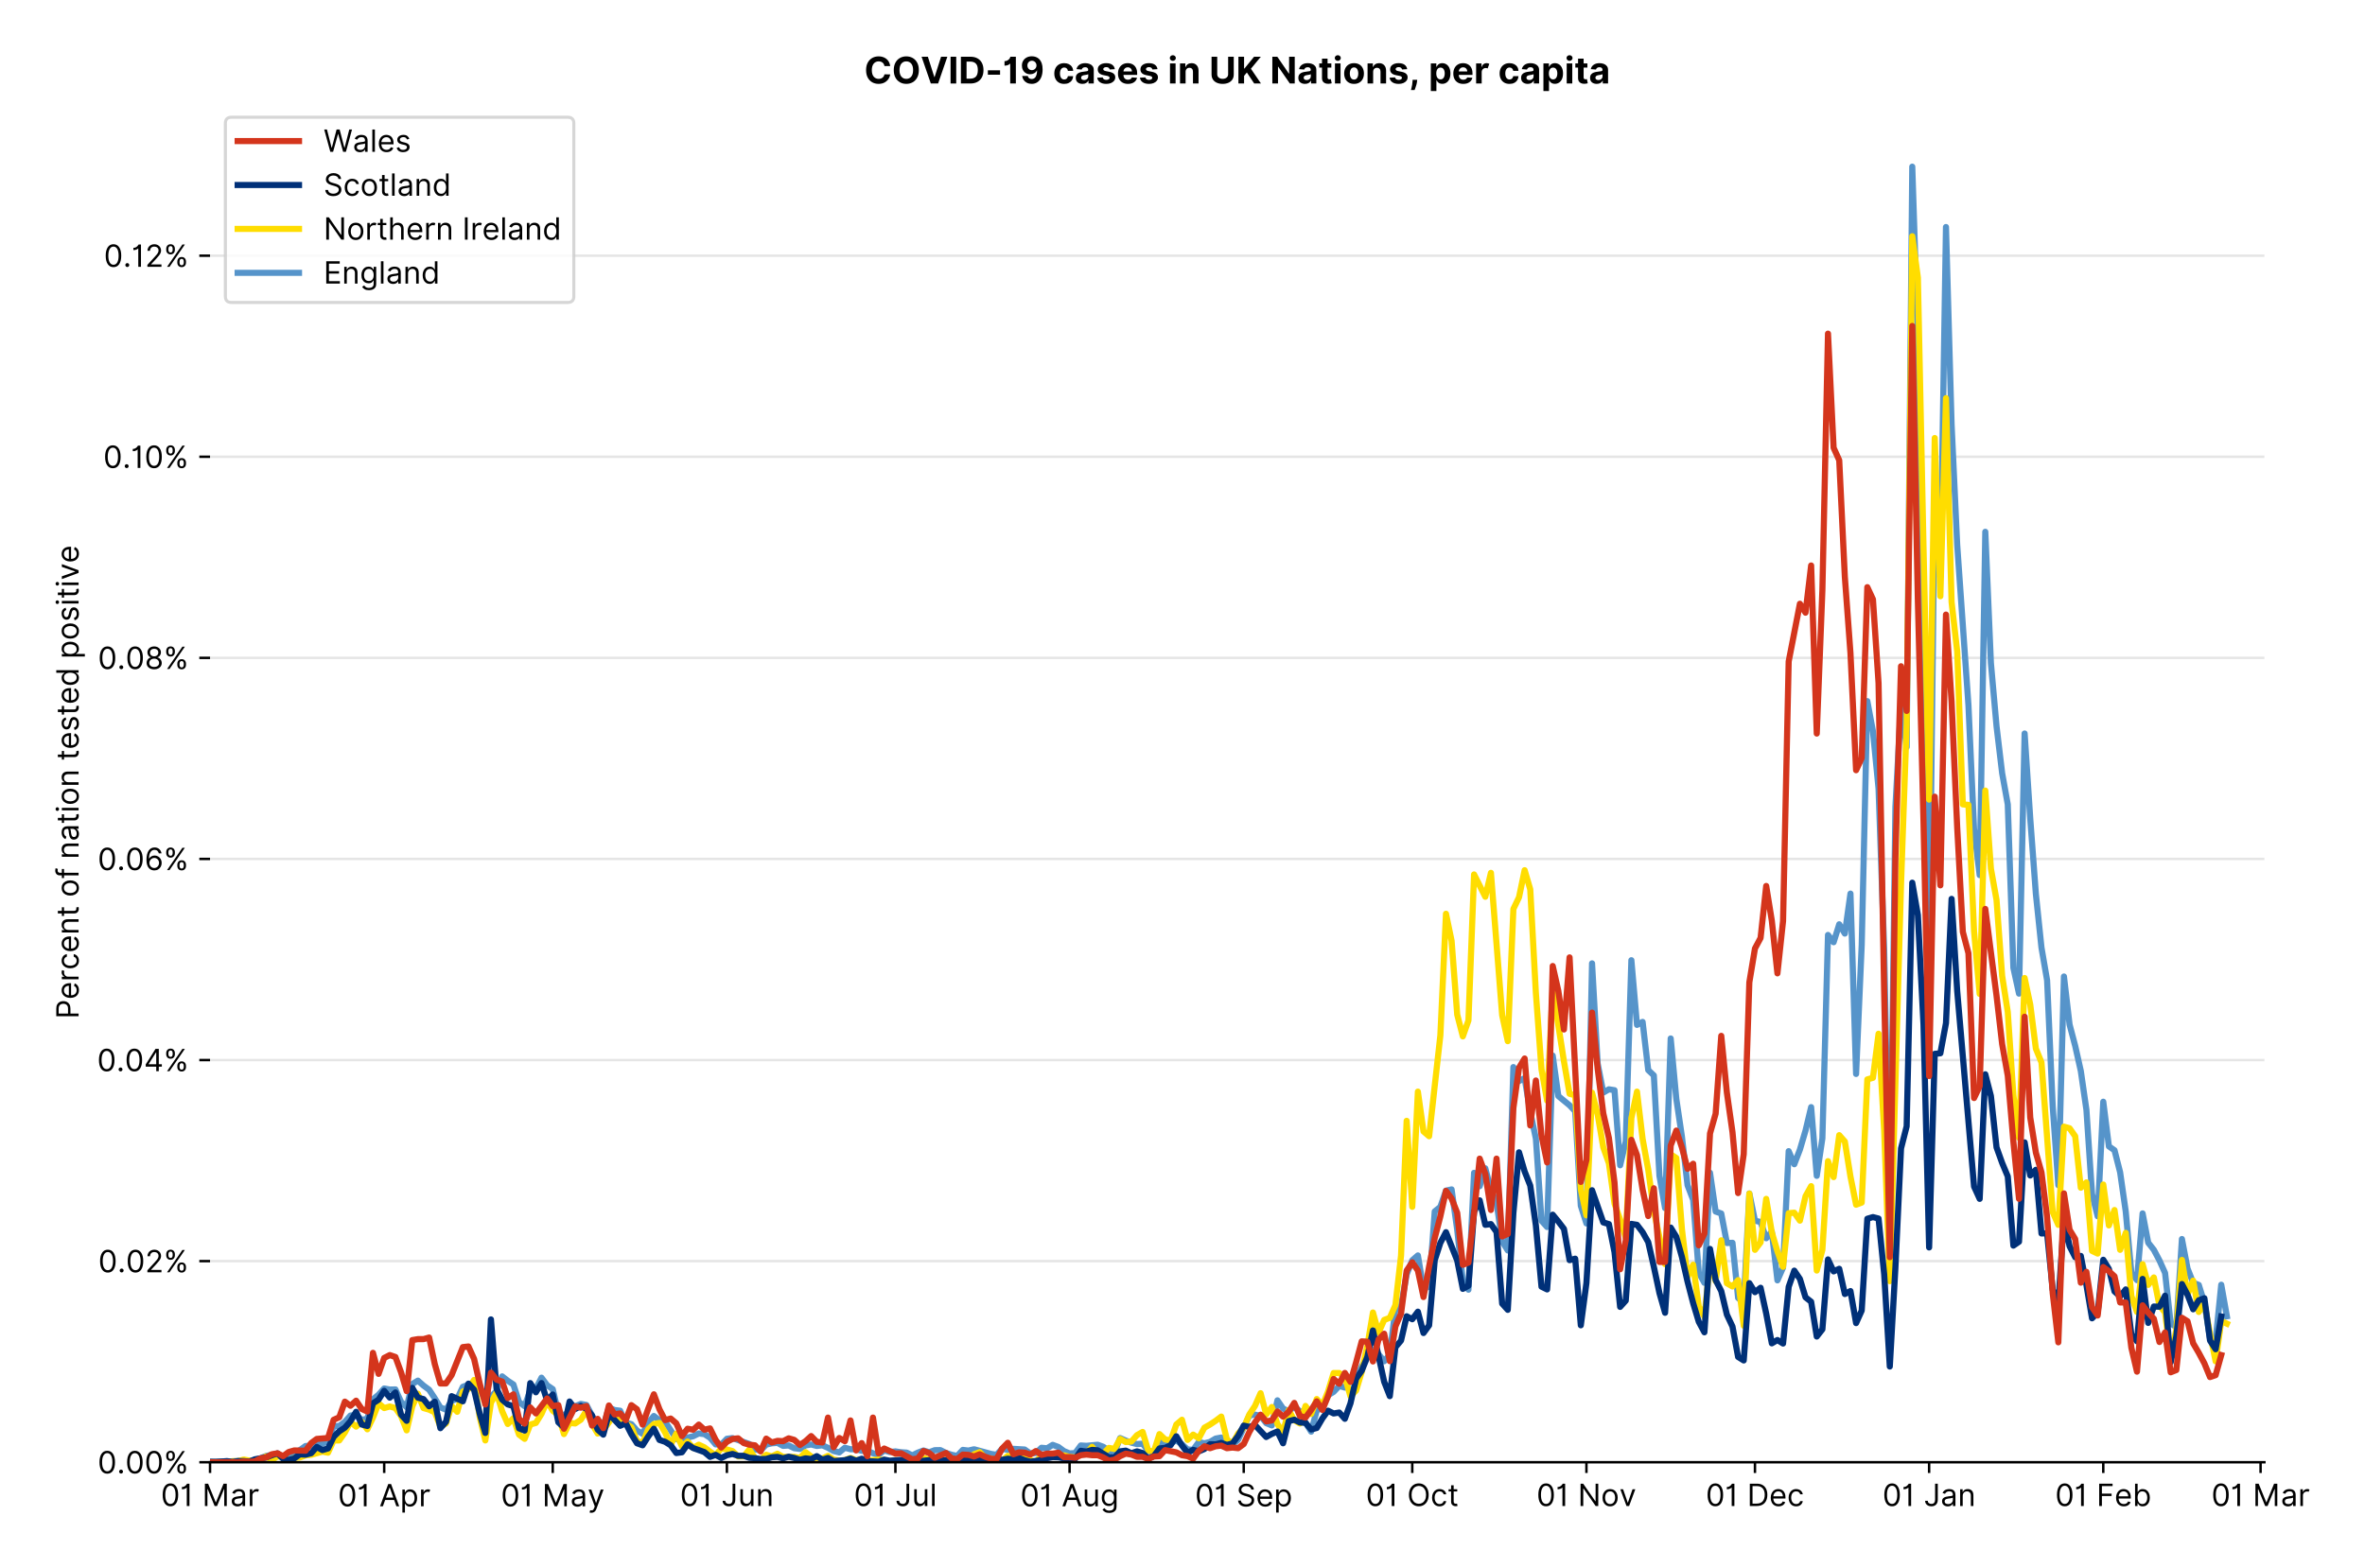 <?xml version="1.0" encoding="utf-8" standalone="no"?>
<!DOCTYPE svg PUBLIC "-//W3C//DTD SVG 1.1//EN"
  "http://www.w3.org/Graphics/SVG/1.1/DTD/svg11.dtd">
<!-- Created with matplotlib (https://matplotlib.org/) -->
<svg version="1.1" viewBox="0 0 770.857 511.276" xmlns="http://www.w3.org/2000/svg" xmlns:xlink="http://www.w3.org/1999/xlink">
 <defs>
  <style type="text/css">*{stroke-linecap:butt;stroke-linejoin:round;}</style>
 </defs>
 <g id="figure_1">
  <g id="patch_1">
   <path d="M 0 511.276 
L 770.857 511.276 
L 770.857 0 
L 0 0 
z
" style="fill:#ffffff;"/>
  </g>
  <g id="axes_1">
   <g id="patch_2">
    <path d="M 68.461 476.745 
L 738.061 476.745 
L 738.061 33.225 
L 68.461 33.225 
z
" style="fill:#ffffff;"/>
   </g>
   <g id="matplotlib.axis_1">
    <g id="xtick_1">
     <g id="line2d_1">
      <defs>
       <path d="M 0 0 
L 0 3.5 
" id="m2f27cc15b0" style="stroke:#000000;stroke-width:0.8;"/>
      </defs>
      <g>
       <use style="stroke:#000000;stroke-width:0.8;" x="68.461" xlink:href="#m2f27cc15b0" y="476.745"/>
      </g>
     </g>
     <g id="text_1">
      <!-- 01 Mar -->
      <g transform="translate(52.424 491.018)scale(0.1 -0.1)">
       <defs>
        <path d="M 31.25 -1 
Q 19.219 -1 12.594 8.766 
Q 5.969 18.531 5.969 36.359 
Q 5.969 54.047 12.641 63.875 
Q 19.312 73.719 31.25 73.719 
Q 43.188 73.719 49.859 63.875 
Q 56.531 54.047 56.531 36.359 
Q 56.531 18.531 49.906 8.766 
Q 43.297 -1 31.25 -1 
z
M 31.25 6.812 
Q 39.203 6.812 43.609 14.484 
Q 48.016 22.156 48.016 36.359 
Q 48.016 50.531 43.578 58.281 
Q 39.141 66.047 31.25 66.047 
Q 23.375 66.047 18.922 58.281 
Q 14.484 50.531 14.484 36.359 
Q 14.484 22.156 18.906 14.484 
Q 23.328 6.812 31.25 6.812 
z
" id="Inter-Regular-48"/>
        <path d="M 30.828 72.734 
L 30.828 0 
L 22.016 0 
L 22.016 59.938 
L 21.453 59.938 
Q 20.953 58.953 18.891 57.688 
Q 16.828 56.422 13.562 55.484 
Q 10.297 54.547 6.109 54.547 
L 6.109 61.938 
Q 10.328 61.938 13.422 63.453 
Q 16.516 64.984 18.594 67.047 
Q 20.672 69.109 21.75 70.766 
Q 22.828 72.438 23.016 72.734 
z
" id="Inter-Regular-49"/>
        <path id="Inter-Regular-32"/>
        <path d="M 8.812 72.734 
L 19.312 72.734 
L 44.031 12.359 
L 44.891 12.359 
L 69.609 72.734 
L 80.109 72.734 
L 80.109 0 
L 71.875 0 
L 71.875 55.25 
L 71.172 55.25 
L 48.438 0 
L 40.484 0 
L 17.75 55.25 
L 17.047 55.25 
L 17.047 0 
L 8.812 0 
z
" id="Inter-Regular-77"/>
        <path d="M 23.719 -1.281 
Q 18.531 -1.281 14.312 0.688 
Q 10.094 2.656 7.594 6.406 
Q 5.109 10.156 5.109 15.484 
Q 5.109 20.172 6.953 23.094 
Q 8.812 26.031 11.891 27.703 
Q 14.984 29.375 18.734 30.203 
Q 22.484 31.031 26.281 31.531 
Q 31.25 32.172 34.359 32.5 
Q 37.469 32.844 38.906 33.656 
Q 40.344 34.484 40.344 36.5 
L 40.344 36.797 
Q 40.344 42.047 37.484 44.953 
Q 34.625 47.875 28.844 47.875 
Q 22.828 47.875 19.422 45.234 
Q 16.016 42.609 14.625 39.625 
L 6.672 42.469 
Q 8.812 47.438 12.375 50.219 
Q 15.953 53.016 20.188 54.125 
Q 24.438 55.25 28.547 55.25 
Q 31.188 55.25 34.609 54.625 
Q 38.031 54.016 41.25 52.094 
Q 44.469 50.172 46.594 46.297 
Q 48.719 42.438 48.719 35.938 
L 48.719 0 
L 40.344 0 
L 40.344 7.391 
L 39.922 7.391 
Q 39.062 5.609 37.078 3.578 
Q 35.094 1.562 31.781 0.141 
Q 28.484 -1.281 23.719 -1.281 
z
M 25 6.25 
Q 29.969 6.25 33.391 8.203 
Q 36.828 10.156 38.578 13.234 
Q 40.344 16.328 40.344 19.75 
L 40.344 27.422 
Q 39.812 26.781 38.016 26.266 
Q 36.219 25.75 33.891 25.375 
Q 31.578 25 29.391 24.734 
Q 27.203 24.469 25.859 24.297 
Q 22.594 23.859 19.766 22.922 
Q 16.938 21.984 15.219 20.109 
Q 13.5 18.25 13.5 15.062 
Q 13.5 10.688 16.75 8.469 
Q 20 6.25 25 6.25 
z
" id="Inter-Regular-97"/>
        <path d="M 7.672 0 
L 7.672 54.547 
L 15.766 54.547 
L 15.766 46.312 
L 16.344 46.312 
Q 17.797 50.359 21.703 52.875 
Q 25.609 55.391 30.547 55.391 
Q 32.812 55.391 34.516 54.859 
Q 36.219 54.328 37.5 53.406 
L 34.656 46.312 
Q 33.766 46.766 32.578 47.031 
Q 31.391 47.297 29.828 47.297 
Q 23.859 47.297 19.953 43.656 
Q 16.047 40.016 16.047 34.516 
L 16.047 0 
z
" id="Inter-Regular-114"/>
       </defs>
       <use xlink:href="#Inter-Regular-48"/>
       <use x="62.5" xlink:href="#Inter-Regular-49"/>
       <use x="106.676" xlink:href="#Inter-Regular-32"/>
       <use x="134.801" xlink:href="#Inter-Regular-77"/>
       <use x="225.994" xlink:href="#Inter-Regular-97"/>
       <use x="282.386" xlink:href="#Inter-Regular-114"/>
      </g>
     </g>
    </g>
    <g id="xtick_2">
     <g id="line2d_2">
      <g>
       <use style="stroke:#000000;stroke-width:0.8;" x="125.226" xlink:href="#m2f27cc15b0" y="476.745"/>
      </g>
     </g>
     <g id="text_2">
      <!-- 01 Apr -->
      <g transform="translate(110.141 491.117)scale(0.1 -0.1)">
       <defs>
        <path d="M 11.797 0 
L 2.562 0 
L 29.266 72.734 
L 38.359 72.734 
L 65.062 0 
L 55.828 0 
L 48.516 20.594 
L 19.109 20.594 
z
M 21.875 28.406 
L 45.734 28.406 
L 34.094 61.219 
L 33.531 61.219 
z
" id="Inter-Regular-65"/>
        <path d="M 7.672 -20.453 
L 7.672 54.547 
L 15.766 54.547 
L 15.766 45.875 
L 16.766 45.875 
Q 17.688 47.297 19.328 49.516 
Q 20.984 51.734 24.094 53.484 
Q 27.203 55.25 32.531 55.25 
Q 39.422 55.25 44.672 51.797 
Q 49.938 48.359 52.875 42.031 
Q 55.828 35.719 55.828 27.125 
Q 55.828 18.469 52.875 12.125 
Q 49.938 5.781 44.703 2.312 
Q 39.484 -1.141 32.672 -1.141 
Q 27.422 -1.141 24.25 0.609 
Q 21.094 2.375 19.391 4.625 
Q 17.688 6.891 16.766 8.375 
L 16.047 8.375 
L 16.047 -20.453 
z
M 15.906 27.266 
Q 15.906 18 19.938 12.188 
Q 23.969 6.391 31.531 6.391 
Q 36.797 6.391 40.328 9.172 
Q 43.859 11.969 45.641 16.703 
Q 47.438 21.453 47.438 27.266 
Q 47.438 33.031 45.672 37.656 
Q 43.922 42.297 40.391 45.016 
Q 36.859 47.734 31.531 47.734 
Q 23.859 47.734 19.875 42.078 
Q 15.906 36.438 15.906 27.266 
z
" id="Inter-Regular-112"/>
       </defs>
       <use xlink:href="#Inter-Regular-48"/>
       <use x="62.5" xlink:href="#Inter-Regular-49"/>
       <use x="106.676" xlink:href="#Inter-Regular-32"/>
       <use x="134.801" xlink:href="#Inter-Regular-65"/>
       <use x="202.415" xlink:href="#Inter-Regular-112"/>
       <use x="263.352" xlink:href="#Inter-Regular-114"/>
      </g>
     </g>
    </g>
    <g id="xtick_3">
     <g id="line2d_3">
      <g>
       <use style="stroke:#000000;stroke-width:0.8;" x="180.159" xlink:href="#m2f27cc15b0" y="476.745"/>
      </g>
     </g>
     <g id="text_3">
      <!-- 01 May -->
      <g transform="translate(163.256 491.117)scale(0.1 -0.1)">
       <defs>
        <path d="M 12.781 -21.172 
Q 10.656 -21.172 8.984 -20.828 
Q 7.312 -20.484 6.672 -20.172 
L 8.812 -12.781 
Q 13.391 -13.953 16.453 -12.719 
Q 19.531 -11.5 21.734 -5.391 
L 23.578 -0.281 
L 3.406 54.547 
L 12.5 54.547 
L 27.562 11.078 
L 28.125 11.078 
L 43.188 54.547 
L 52.281 54.547 
L 28.844 -8.812 
Q 24.219 -21.172 12.781 -21.172 
z
" id="Inter-Regular-121"/>
       </defs>
       <use xlink:href="#Inter-Regular-48"/>
       <use x="62.5" xlink:href="#Inter-Regular-49"/>
       <use x="106.676" xlink:href="#Inter-Regular-32"/>
       <use x="134.801" xlink:href="#Inter-Regular-77"/>
       <use x="225.994" xlink:href="#Inter-Regular-97"/>
       <use x="282.386" xlink:href="#Inter-Regular-121"/>
      </g>
     </g>
    </g>
    <g id="xtick_4">
     <g id="line2d_4">
      <g>
       <use style="stroke:#000000;stroke-width:0.8;" x="236.924" xlink:href="#m2f27cc15b0" y="476.745"/>
      </g>
     </g>
     <g id="text_4">
      <!-- 01 Jun -->
      <g transform="translate(221.64 491.018)scale(0.1 -0.1)">
       <defs>
        <path d="M 36.656 72.734 
L 45.453 72.734 
L 45.453 20.734 
Q 45.453 10.266 39.828 4.625 
Q 34.203 -1 24.719 -1 
Q 18.75 -1 14.094 1.188 
Q 9.453 3.375 6.781 7.422 
Q 4.125 11.469 4.125 17.047 
L 12.781 17.047 
Q 12.781 12.422 16.156 9.609 
Q 19.531 6.812 24.719 6.812 
Q 30.438 6.812 33.547 10.375 
Q 36.656 13.953 36.656 20.734 
z
" id="Inter-Regular-74"/>
        <path d="M 42.047 22.297 
L 42.047 54.547 
L 50.422 54.547 
L 50.422 0 
L 42.047 0 
L 42.047 9.234 
L 41.484 9.234 
Q 39.562 5.078 35.516 2.188 
Q 31.469 -0.703 25.281 -0.703 
Q 17.609 -0.703 12.641 4.375 
Q 7.672 9.453 7.672 19.891 
L 7.672 54.547 
L 16.047 54.547 
L 16.047 20.453 
Q 16.047 14.484 19.406 10.938 
Q 22.766 7.391 27.984 7.391 
Q 31.109 7.391 34.359 8.984 
Q 37.609 10.578 39.828 13.875 
Q 42.047 17.188 42.047 22.297 
z
" id="Inter-Regular-117"/>
        <path d="M 16.047 32.812 
L 16.047 0 
L 7.672 0 
L 7.672 54.547 
L 15.766 54.547 
L 15.766 46.016 
L 16.484 46.016 
Q 18.391 50.172 22.297 52.703 
Q 26.203 55.25 32.391 55.25 
Q 40.656 55.25 45.75 50.172 
Q 50.859 45.094 50.859 34.656 
L 50.859 0 
L 42.469 0 
L 42.469 34.094 
Q 42.469 40.516 39.125 44.125 
Q 35.797 47.734 29.969 47.734 
Q 23.969 47.734 20 43.844 
Q 16.047 39.953 16.047 32.812 
z
" id="Inter-Regular-110"/>
       </defs>
       <use xlink:href="#Inter-Regular-48"/>
       <use x="62.5" xlink:href="#Inter-Regular-49"/>
       <use x="106.676" xlink:href="#Inter-Regular-32"/>
       <use x="134.801" xlink:href="#Inter-Regular-74"/>
       <use x="189.063" xlink:href="#Inter-Regular-117"/>
       <use x="247.159" xlink:href="#Inter-Regular-110"/>
      </g>
     </g>
    </g>
    <g id="xtick_5">
     <g id="line2d_5">
      <g>
       <use style="stroke:#000000;stroke-width:0.8;" x="291.858" xlink:href="#m2f27cc15b0" y="476.745"/>
      </g>
     </g>
     <g id="text_5">
      <!-- 01 Jul -->
      <g transform="translate(278.314 491.018)scale(0.1 -0.1)">
       <defs>
        <path d="M 16.047 72.734 
L 16.047 0 
L 7.672 0 
L 7.672 72.734 
z
" id="Inter-Regular-108"/>
       </defs>
       <use xlink:href="#Inter-Regular-48"/>
       <use x="62.5" xlink:href="#Inter-Regular-49"/>
       <use x="106.676" xlink:href="#Inter-Regular-32"/>
       <use x="134.801" xlink:href="#Inter-Regular-74"/>
       <use x="189.063" xlink:href="#Inter-Regular-117"/>
       <use x="247.159" xlink:href="#Inter-Regular-108"/>
      </g>
     </g>
    </g>
    <g id="xtick_6">
     <g id="line2d_6">
      <g>
       <use style="stroke:#000000;stroke-width:0.8;" x="348.622" xlink:href="#m2f27cc15b0" y="476.745"/>
      </g>
     </g>
     <g id="text_6">
      <!-- 01 Aug -->
      <g transform="translate(332.551 491.117)scale(0.1 -0.1)">
       <defs>
        <path d="M 29.688 -21.594 
Q 20.562 -21.594 15.25 -18.266 
Q 9.938 -14.953 7.391 -10.656 
L 14.062 -5.969 
Q 15.203 -7.453 16.938 -9.391 
Q 18.688 -11.328 21.719 -12.766 
Q 24.75 -14.203 29.688 -14.203 
Q 36.297 -14.203 40.594 -11 
Q 44.891 -7.812 44.891 -1 
L 44.891 10.078 
L 44.172 10.078 
Q 43.25 8.594 41.562 6.406 
Q 39.875 4.219 36.734 2.531 
Q 33.594 0.859 28.266 0.859 
Q 21.656 0.859 16.422 3.984 
Q 11.188 7.109 8.141 13.062 
Q 5.109 19.031 5.109 27.562 
Q 5.109 35.938 8.062 42.172 
Q 11.016 48.406 16.266 51.828 
Q 21.516 55.25 28.406 55.25 
Q 33.734 55.25 36.875 53.484 
Q 40.016 51.734 41.703 49.516 
Q 43.391 47.297 44.312 45.875 
L 45.172 45.875 
L 45.172 54.547 
L 53.266 54.547 
L 53.266 -1.562 
Q 53.266 -8.594 50.078 -13.016 
Q 46.906 -17.438 41.562 -19.516 
Q 36.219 -21.594 29.688 -21.594 
z
M 29.406 8.375 
Q 36.969 8.375 41 13.5 
Q 45.031 18.641 45.031 27.703 
Q 45.031 36.547 41.047 42.141 
Q 37.078 47.734 29.406 47.734 
Q 24.078 47.734 20.547 45.031 
Q 17.016 42.328 15.25 37.781 
Q 13.5 33.234 13.5 27.703 
Q 13.5 19.172 17.5 13.766 
Q 21.516 8.375 29.406 8.375 
z
" id="Inter-Regular-103"/>
       </defs>
       <use xlink:href="#Inter-Regular-48"/>
       <use x="62.5" xlink:href="#Inter-Regular-49"/>
       <use x="106.676" xlink:href="#Inter-Regular-32"/>
       <use x="134.801" xlink:href="#Inter-Regular-65"/>
       <use x="202.415" xlink:href="#Inter-Regular-117"/>
       <use x="260.511" xlink:href="#Inter-Regular-103"/>
      </g>
     </g>
    </g>
    <g id="xtick_7">
     <g id="line2d_7">
      <g>
       <use style="stroke:#000000;stroke-width:0.8;" x="405.387" xlink:href="#m2f27cc15b0" y="476.745"/>
      </g>
     </g>
     <g id="text_7">
      <!-- 01 Sep -->
      <g transform="translate(389.5 491.117)scale(0.1 -0.1)">
       <defs>
        <path d="M 48.578 54.547 
Q 47.938 59.938 43.391 62.922 
Q 38.844 65.906 32.25 65.906 
Q 25 65.906 20.594 62.484 
Q 16.188 59.062 16.188 53.828 
Q 16.188 49.922 18.578 47.531 
Q 20.984 45.141 24.266 43.797 
Q 27.562 42.469 30.25 41.766 
L 37.641 39.766 
Q 40.484 39.031 43.984 37.719 
Q 47.484 36.406 50.688 34.141 
Q 53.906 31.891 56 28.375 
Q 58.094 24.859 58.094 19.75 
Q 58.094 13.844 55.016 9.078 
Q 51.953 4.328 46.078 1.516 
Q 40.203 -1.281 31.812 -1.281 
Q 20.094 -1.281 13.203 4.25 
Q 6.328 9.797 5.688 18.75 
L 14.781 18.75 
Q 15.125 14.625 17.562 11.938 
Q 20 9.266 23.734 7.969 
Q 27.484 6.672 31.812 6.672 
Q 36.859 6.672 40.875 8.328 
Q 44.891 9.984 47.234 12.938 
Q 49.578 15.906 49.578 19.891 
Q 49.578 23.516 47.547 25.781 
Q 45.531 28.047 42.219 29.469 
Q 38.922 30.891 35.094 31.953 
L 26.141 34.516 
Q 17.609 36.969 12.641 41.516 
Q 7.672 46.062 7.672 53.406 
Q 7.672 59.516 10.984 64.078 
Q 14.312 68.641 19.938 71.172 
Q 25.562 73.719 32.531 73.719 
Q 39.562 73.719 45.031 71.219 
Q 50.5 68.719 53.703 64.375 
Q 56.922 60.047 57.109 54.547 
z
" id="Inter-Regular-83"/>
        <path d="M 30.547 -1.141 
Q 22.656 -1.141 16.953 2.359 
Q 11.266 5.859 8.188 12.156 
Q 5.109 18.469 5.109 26.844 
Q 5.109 35.234 8.188 41.641 
Q 11.266 48.047 16.781 51.641 
Q 22.297 55.25 29.688 55.25 
Q 33.953 55.25 38.109 53.828 
Q 42.266 52.422 45.672 49.234 
Q 49.078 46.062 51.094 40.844 
Q 53.125 35.625 53.125 27.984 
L 53.125 24.438 
L 13.531 24.438 
Q 13.812 15.703 18.484 11.047 
Q 23.156 6.391 30.547 6.391 
Q 35.484 6.391 39.031 8.516 
Q 42.578 10.656 44.172 14.922 
L 52.281 12.641 
Q 50.359 6.469 44.594 2.656 
Q 38.844 -1.141 30.547 -1.141 
z
M 13.531 31.672 
L 44.609 31.672 
Q 44.609 38.594 40.547 43.156 
Q 36.5 47.734 29.688 47.734 
Q 24.891 47.734 21.375 45.484 
Q 17.859 43.25 15.828 39.578 
Q 13.812 35.906 13.531 31.672 
z
" id="Inter-Regular-101"/>
       </defs>
       <use xlink:href="#Inter-Regular-48"/>
       <use x="62.5" xlink:href="#Inter-Regular-49"/>
       <use x="106.676" xlink:href="#Inter-Regular-32"/>
       <use x="134.801" xlink:href="#Inter-Regular-83"/>
       <use x="198.58" xlink:href="#Inter-Regular-101"/>
       <use x="256.818" xlink:href="#Inter-Regular-112"/>
      </g>
     </g>
    </g>
    <g id="xtick_8">
     <g id="line2d_8">
      <g>
       <use style="stroke:#000000;stroke-width:0.8;" x="460.321" xlink:href="#m2f27cc15b0" y="476.745"/>
      </g>
     </g>
     <g id="text_8">
      <!-- 01 Oct -->
      <g transform="translate(445.165 491.018)scale(0.1 -0.1)">
       <defs>
        <path d="M 70.172 36.359 
Q 70.172 24.859 66.016 16.469 
Q 61.859 8.094 54.609 3.547 
Q 47.375 -1 38.062 -1 
Q 28.766 -1 21.516 3.547 
Q 14.281 8.094 10.125 16.469 
Q 5.969 24.859 5.969 36.359 
Q 5.969 47.875 10.125 56.25 
Q 14.281 64.625 21.516 69.172 
Q 28.766 73.719 38.062 73.719 
Q 47.375 73.719 54.609 69.172 
Q 61.859 64.625 66.016 56.25 
Q 70.172 47.875 70.172 36.359 
z
M 61.656 36.359 
Q 61.656 45.812 58.5 52.312 
Q 55.359 58.812 50.016 62.141 
Q 44.672 65.484 38.062 65.484 
Q 31.469 65.484 26.125 62.141 
Q 20.781 58.812 17.625 52.312 
Q 14.484 45.812 14.484 36.359 
Q 14.484 26.922 17.625 20.422 
Q 20.781 13.922 26.125 10.578 
Q 31.469 7.25 38.062 7.25 
Q 44.672 7.25 50.016 10.578 
Q 55.359 13.922 58.5 20.422 
Q 61.656 26.922 61.656 36.359 
z
" id="Inter-Regular-79"/>
        <path d="M 29.828 -1.141 
Q 22.156 -1.141 16.609 2.484 
Q 11.078 6.109 8.094 12.469 
Q 5.109 18.828 5.109 26.984 
Q 5.109 35.297 8.188 41.672 
Q 11.266 48.047 16.781 51.641 
Q 22.297 55.25 29.688 55.25 
Q 35.438 55.25 40.047 53.125 
Q 44.672 51 47.609 47.156 
Q 50.562 43.328 51.281 38.203 
L 42.906 38.203 
Q 41.938 41.938 38.656 44.828 
Q 35.375 47.734 29.828 47.734 
Q 22.484 47.734 17.984 42.141 
Q 13.5 36.547 13.5 27.266 
Q 13.5 17.797 17.938 12.094 
Q 22.375 6.391 29.828 6.391 
Q 34.734 6.391 38.234 8.906 
Q 41.734 11.438 42.906 15.906 
L 51.281 15.906 
Q 50.562 11.078 47.781 7.219 
Q 45 3.375 40.438 1.109 
Q 35.875 -1.141 29.828 -1.141 
z
" id="Inter-Regular-99"/>
        <path d="M 31.391 54.547 
L 31.391 47.438 
L 19.75 47.438 
L 19.75 15.625 
Q 19.75 12.078 20.797 10.312 
Q 21.844 8.562 23.484 7.969 
Q 25.141 7.391 26.984 7.391 
Q 28.375 7.391 29.266 7.547 
Q 30.156 7.703 30.688 7.812 
L 32.391 0.281 
Q 31.531 -0.031 30 -0.359 
Q 28.484 -0.703 26.141 -0.703 
Q 22.594 -0.703 19.188 0.812 
Q 15.797 2.344 13.578 5.469 
Q 11.359 8.594 11.359 13.359 
L 11.359 47.438 
L 3.125 47.438 
L 3.125 54.547 
L 11.359 54.547 
L 11.359 67.609 
L 19.75 67.609 
L 19.75 54.547 
z
" id="Inter-Regular-116"/>
       </defs>
       <use xlink:href="#Inter-Regular-48"/>
       <use x="62.5" xlink:href="#Inter-Regular-49"/>
       <use x="106.676" xlink:href="#Inter-Regular-32"/>
       <use x="134.801" xlink:href="#Inter-Regular-79"/>
       <use x="210.938" xlink:href="#Inter-Regular-99"/>
       <use x="266.761" xlink:href="#Inter-Regular-116"/>
      </g>
     </g>
    </g>
    <g id="xtick_9">
     <g id="line2d_9">
      <g>
       <use style="stroke:#000000;stroke-width:0.8;" x="517.086" xlink:href="#m2f27cc15b0" y="476.745"/>
      </g>
     </g>
     <g id="text_9">
      <!-- 01 Nov -->
      <g transform="translate(500.815 491.018)scale(0.1 -0.1)">
       <defs>
        <path d="M 66.484 72.734 
L 66.484 0 
L 57.953 0 
L 18.328 57.109 
L 17.609 57.109 
L 17.609 0 
L 8.812 0 
L 8.812 72.734 
L 17.328 72.734 
L 57.109 15.484 
L 57.812 15.484 
L 57.812 72.734 
z
" id="Inter-Regular-78"/>
        <path d="M 29.828 -1.141 
Q 22.438 -1.141 16.875 2.375 
Q 11.328 5.891 8.219 12.203 
Q 5.109 18.531 5.109 26.984 
Q 5.109 35.516 8.219 41.859 
Q 11.328 48.219 16.875 51.734 
Q 22.438 55.25 29.828 55.25 
Q 37.219 55.25 42.766 51.734 
Q 48.328 48.219 51.438 41.859 
Q 54.547 35.516 54.547 26.984 
Q 54.547 18.531 51.438 12.203 
Q 48.328 5.891 42.766 2.375 
Q 37.219 -1.141 29.828 -1.141 
z
M 29.828 6.391 
Q 35.438 6.391 39.062 9.266 
Q 42.688 12.141 44.422 16.828 
Q 46.172 21.516 46.172 26.984 
Q 46.172 32.453 44.422 37.172 
Q 42.688 41.906 39.062 44.812 
Q 35.438 47.734 29.828 47.734 
Q 24.219 47.734 20.594 44.812 
Q 16.969 41.906 15.234 37.172 
Q 13.5 32.453 13.5 26.984 
Q 13.5 21.516 15.234 16.828 
Q 16.969 12.141 20.594 9.266 
Q 24.219 6.391 29.828 6.391 
z
" id="Inter-Regular-111"/>
        <path d="M 52.281 54.547 
L 32.109 0 
L 23.578 0 
L 3.406 54.547 
L 12.5 54.547 
L 27.562 11.078 
L 28.125 11.078 
L 43.188 54.547 
z
" id="Inter-Regular-118"/>
       </defs>
       <use xlink:href="#Inter-Regular-48"/>
       <use x="62.5" xlink:href="#Inter-Regular-49"/>
       <use x="106.676" xlink:href="#Inter-Regular-32"/>
       <use x="134.801" xlink:href="#Inter-Regular-78"/>
       <use x="210.085" xlink:href="#Inter-Regular-111"/>
       <use x="269.744" xlink:href="#Inter-Regular-118"/>
      </g>
     </g>
    </g>
    <g id="xtick_10">
     <g id="line2d_10">
      <g>
       <use style="stroke:#000000;stroke-width:0.8;" x="572.019" xlink:href="#m2f27cc15b0" y="476.745"/>
      </g>
     </g>
     <g id="text_10">
      <!-- 01 Dec -->
      <g transform="translate(555.983 491.018)scale(0.1 -0.1)">
       <defs>
        <path d="M 31.25 0 
L 8.812 0 
L 8.812 72.734 
L 32.25 72.734 
Q 42.828 72.734 50.359 68.375 
Q 57.891 64.031 61.891 55.906 
Q 65.906 47.797 65.906 36.5 
Q 65.906 25.141 61.859 16.953 
Q 57.812 8.766 50.062 4.375 
Q 42.328 0 31.25 0 
z
M 17.609 7.812 
L 30.688 7.812 
Q 44.219 7.812 50.797 15.5 
Q 57.391 23.188 57.391 36.5 
Q 57.391 49.719 50.922 57.312 
Q 44.469 64.922 31.672 64.922 
L 17.609 64.922 
z
" id="Inter-Regular-68"/>
       </defs>
       <use xlink:href="#Inter-Regular-48"/>
       <use x="62.5" xlink:href="#Inter-Regular-49"/>
       <use x="106.676" xlink:href="#Inter-Regular-32"/>
       <use x="134.801" xlink:href="#Inter-Regular-68"/>
       <use x="206.676" xlink:href="#Inter-Regular-101"/>
       <use x="264.915" xlink:href="#Inter-Regular-99"/>
      </g>
     </g>
    </g>
    <g id="xtick_11">
     <g id="line2d_11">
      <g>
       <use style="stroke:#000000;stroke-width:0.8;" x="628.784" xlink:href="#m2f27cc15b0" y="476.745"/>
      </g>
     </g>
     <g id="text_11">
      <!-- 01 Jan -->
      <g transform="translate(613.585 491.018)scale(0.1 -0.1)">
       <use xlink:href="#Inter-Regular-48"/>
       <use x="62.5" xlink:href="#Inter-Regular-49"/>
       <use x="106.676" xlink:href="#Inter-Regular-32"/>
       <use x="134.801" xlink:href="#Inter-Regular-74"/>
       <use x="189.063" xlink:href="#Inter-Regular-97"/>
       <use x="245.455" xlink:href="#Inter-Regular-110"/>
      </g>
     </g>
    </g>
    <g id="xtick_12">
     <g id="line2d_12">
      <g>
       <use style="stroke:#000000;stroke-width:0.8;" x="685.549" xlink:href="#m2f27cc15b0" y="476.745"/>
      </g>
     </g>
     <g id="text_12">
      <!-- 01 Feb -->
      <g transform="translate(669.86 491.018)scale(0.1 -0.1)">
       <defs>
        <path d="M 8.812 0 
L 8.812 72.734 
L 52.422 72.734 
L 52.422 64.922 
L 17.609 64.922 
L 17.609 40.344 
L 49.156 40.344 
L 49.156 32.531 
L 17.609 32.531 
L 17.609 0 
z
" id="Inter-Regular-70"/>
        <path d="M 8.812 0 
L 8.812 72.734 
L 17.188 72.734 
L 17.188 45.875 
L 17.906 45.875 
Q 18.828 47.297 20.469 49.516 
Q 22.125 51.734 25.234 53.484 
Q 28.344 55.25 33.672 55.25 
Q 40.562 55.25 45.812 51.797 
Q 51.062 48.359 54.016 42.031 
Q 56.969 35.719 56.969 27.125 
Q 56.969 18.469 54.016 12.125 
Q 51.062 5.781 45.844 2.312 
Q 40.625 -1.141 33.812 -1.141 
Q 28.547 -1.141 25.391 0.609 
Q 22.234 2.375 20.531 4.625 
Q 18.828 6.891 17.906 8.375 
L 16.906 8.375 
L 16.906 0 
z
M 17.047 27.266 
Q 17.047 18 21.078 12.188 
Q 25.109 6.391 32.672 6.391 
Q 37.922 6.391 41.453 9.172 
Q 45 11.969 46.781 16.703 
Q 48.578 21.453 48.578 27.266 
Q 48.578 33.031 46.812 37.656 
Q 45.062 42.297 41.531 45.016 
Q 38 47.734 32.672 47.734 
Q 25 47.734 21.016 42.078 
Q 17.047 36.438 17.047 27.266 
z
" id="Inter-Regular-98"/>
       </defs>
       <use xlink:href="#Inter-Regular-48"/>
       <use x="62.5" xlink:href="#Inter-Regular-49"/>
       <use x="106.676" xlink:href="#Inter-Regular-32"/>
       <use x="134.801" xlink:href="#Inter-Regular-70"/>
       <use x="193.466" xlink:href="#Inter-Regular-101"/>
       <use x="251.705" xlink:href="#Inter-Regular-98"/>
      </g>
     </g>
    </g>
    <g id="xtick_13">
     <g id="line2d_13">
      <g>
       <use style="stroke:#000000;stroke-width:0.8;" x="736.82" xlink:href="#m2f27cc15b0" y="476.745"/>
      </g>
     </g>
     <g id="text_13">
      <!-- 01 Mar -->
      <g transform="translate(720.783 491.018)scale(0.1 -0.1)">
       <use xlink:href="#Inter-Regular-48"/>
       <use x="62.5" xlink:href="#Inter-Regular-49"/>
       <use x="106.676" xlink:href="#Inter-Regular-32"/>
       <use x="134.801" xlink:href="#Inter-Regular-77"/>
       <use x="225.994" xlink:href="#Inter-Regular-97"/>
       <use x="282.386" xlink:href="#Inter-Regular-114"/>
      </g>
     </g>
    </g>
   </g>
   <g id="matplotlib.axis_2">
    <g id="ytick_1">
     <g id="line2d_14">
      <path clip-path="url(#p01cd5b4860)" d="M 68.461 476.745 
L 738.061 476.745 
" style="fill:none;stroke:#e5e5e5;stroke-linecap:square;stroke-width:0.8;"/>
     </g>
     <g id="line2d_15">
      <defs>
       <path d="M 0 0 
L -3.5 0 
" id="m35c39effdc" style="stroke:#000000;stroke-width:0.8;"/>
      </defs>
      <g>
       <use style="stroke:#000000;stroke-width:0.8;" x="68.461" xlink:href="#m35c39effdc" y="476.745"/>
      </g>
     </g>
     <g id="text_14">
      <!-- 0.00% -->
      <g transform="translate(31.83 480.382)scale(0.1 -0.1)">
       <defs>
        <path d="M 13.781 -0.562 
Q 11.156 -0.562 9.266 1.312 
Q 7.391 3.203 7.391 5.828 
Q 7.391 8.453 9.266 10.328 
Q 11.156 12.219 13.781 12.219 
Q 16.406 12.219 18.281 10.328 
Q 20.172 8.453 20.172 5.828 
Q 20.172 3.203 18.281 1.312 
Q 16.406 -0.562 13.781 -0.562 
z
" id="Inter-Regular-46"/>
        <path d="M 44.609 13.641 
L 44.609 17.469 
Q 44.609 21.453 46.25 24.766 
Q 47.906 28.094 51.078 30.094 
Q 54.266 32.109 58.812 32.109 
Q 63.422 32.109 66.547 30.094 
Q 69.672 28.094 71.266 24.766 
Q 72.875 21.453 72.875 17.469 
L 72.875 13.641 
Q 72.875 9.656 71.25 6.328 
Q 69.641 3.016 66.5 1 
Q 63.359 -1 58.812 -1 
Q 54.188 -1 51.031 1 
Q 47.875 3.016 46.234 6.328 
Q 44.609 9.656 44.609 13.641 
z
M 8.375 55.25 
L 8.375 59.094 
Q 8.375 63.062 10.031 66.375 
Q 11.688 69.703 14.859 71.703 
Q 18.047 73.719 22.594 73.719 
Q 27.203 73.719 30.328 71.703 
Q 33.453 69.703 35.047 66.375 
Q 36.656 63.062 36.656 59.094 
L 36.656 55.25 
Q 36.656 51.281 35.031 47.953 
Q 33.422 44.641 30.266 42.625 
Q 27.125 40.625 22.594 40.625 
Q 17.969 40.625 14.812 42.625 
Q 11.656 44.641 10.016 47.953 
Q 8.375 51.281 8.375 55.25 
z
M 11.078 0 
L 61.078 72.734 
L 69.172 72.734 
L 19.172 0 
z
M 51.844 17.469 
L 51.844 13.641 
Q 51.844 10.328 53.406 7.719 
Q 54.969 5.109 58.812 5.109 
Q 62.531 5.109 64.078 7.719 
Q 65.625 10.328 65.625 13.641 
L 65.625 17.469 
Q 65.625 20.781 64.125 23.391 
Q 62.641 26 58.812 26 
Q 55.078 26 53.453 23.391 
Q 51.844 20.781 51.844 17.469 
z
M 15.625 59.094 
L 15.625 55.25 
Q 15.625 51.953 17.188 49.344 
Q 18.75 46.734 22.594 46.734 
Q 26.312 46.734 27.859 49.344 
Q 29.406 51.953 29.406 55.25 
L 29.406 59.094 
Q 29.406 62.391 27.906 65 
Q 26.422 67.609 22.594 67.609 
Q 18.859 67.609 17.234 65 
Q 15.625 62.391 15.625 59.094 
z
" id="Inter-Regular-37"/>
       </defs>
       <use xlink:href="#Inter-Regular-48"/>
       <use x="62.5" xlink:href="#Inter-Regular-46"/>
       <use x="90.057" xlink:href="#Inter-Regular-48"/>
       <use x="152.557" xlink:href="#Inter-Regular-48"/>
       <use x="215.057" xlink:href="#Inter-Regular-37"/>
      </g>
     </g>
    </g>
    <g id="ytick_2">
     <g id="line2d_16">
      <path clip-path="url(#p01cd5b4860)" d="M 68.461 411.182 
L 738.061 411.182 
" style="fill:none;stroke:#e5e5e5;stroke-linecap:square;stroke-width:0.8;"/>
     </g>
     <g id="line2d_17">
      <g>
       <use style="stroke:#000000;stroke-width:0.8;" x="68.461" xlink:href="#m35c39effdc" y="411.182"/>
      </g>
     </g>
     <g id="text_15">
      <!-- 0.02% -->
      <g transform="translate(32.028 414.818)scale(0.1 -0.1)">
       <defs>
        <path d="M 7.531 0 
L 7.531 6.391 
L 31.531 32.672 
Q 35.766 37.281 38.5 40.703 
Q 41.234 44.141 42.562 47.172 
Q 43.891 50.219 43.891 53.547 
Q 43.891 59.297 39.891 62.672 
Q 35.906 66.047 29.969 66.047 
Q 23.656 66.047 19.922 62.266 
Q 16.188 58.484 16.188 52.266 
L 7.812 52.266 
Q 7.812 58.672 10.75 63.5 
Q 13.703 68.328 18.797 71.016 
Q 23.906 73.719 30.25 73.719 
Q 36.656 73.719 41.578 71.016 
Q 46.516 68.328 49.312 63.734 
Q 52.125 59.156 52.125 53.547 
Q 52.125 49.531 50.688 45.719 
Q 49.25 41.906 45.719 37.234 
Q 42.188 32.562 35.938 25.859 
L 19.609 8.375 
L 19.609 7.812 
L 53.406 7.812 
L 53.406 0 
z
" id="Inter-Regular-50"/>
       </defs>
       <use xlink:href="#Inter-Regular-48"/>
       <use x="62.5" xlink:href="#Inter-Regular-46"/>
       <use x="90.057" xlink:href="#Inter-Regular-48"/>
       <use x="152.557" xlink:href="#Inter-Regular-50"/>
       <use x="213.068" xlink:href="#Inter-Regular-37"/>
      </g>
     </g>
    </g>
    <g id="ytick_3">
     <g id="line2d_18">
      <path clip-path="url(#p01cd5b4860)" d="M 68.461 345.618 
L 738.061 345.618 
" style="fill:none;stroke:#e5e5e5;stroke-linecap:square;stroke-width:0.8;"/>
     </g>
     <g id="line2d_19">
      <g>
       <use style="stroke:#000000;stroke-width:0.8;" x="68.461" xlink:href="#m35c39effdc" y="345.618"/>
      </g>
     </g>
     <g id="text_16">
      <!-- 0.04% -->
      <g transform="translate(31.659 349.255)scale(0.1 -0.1)">
       <defs>
        <path d="M 5.828 14.922 
L 5.828 22.156 
L 37.781 72.734 
L 48.438 72.734 
L 48.438 22.734 
L 58.375 22.734 
L 58.375 14.922 
L 48.438 14.922 
L 48.438 0 
L 40.062 0 
L 40.062 14.922 
z
M 40.062 22.734 
L 40.062 61.5 
L 39.484 61.5 
L 15.344 23.297 
L 15.344 22.734 
z
" id="Inter-Regular-52"/>
       </defs>
       <use xlink:href="#Inter-Regular-48"/>
       <use x="62.5" xlink:href="#Inter-Regular-46"/>
       <use x="90.057" xlink:href="#Inter-Regular-48"/>
       <use x="152.557" xlink:href="#Inter-Regular-52"/>
       <use x="216.761" xlink:href="#Inter-Regular-37"/>
      </g>
     </g>
    </g>
    <g id="ytick_4">
     <g id="line2d_20">
      <path clip-path="url(#p01cd5b4860)" d="M 68.461 280.055 
L 738.061 280.055 
" style="fill:none;stroke:#e5e5e5;stroke-linecap:square;stroke-width:0.8;"/>
     </g>
     <g id="line2d_21">
      <g>
       <use style="stroke:#000000;stroke-width:0.8;" x="68.461" xlink:href="#m35c39effdc" y="280.055"/>
      </g>
     </g>
     <g id="text_17">
      <!-- 0.06% -->
      <g transform="translate(31.844 283.691)scale(0.1 -0.1)">
       <defs>
        <path d="M 31.672 -1 
Q 27.203 -0.922 22.719 0.703 
Q 18.25 2.344 14.562 6.234 
Q 10.875 10.125 8.625 16.781 
Q 6.391 23.438 6.391 33.516 
Q 6.391 52.906 13.453 63.375 
Q 20.531 73.859 32.812 73.859 
Q 41.969 73.859 48.016 68.5 
Q 54.078 63.141 55.406 54.547 
L 46.734 54.547 
Q 45.531 59.547 42.047 62.797 
Q 38.562 66.047 32.812 66.047 
Q 24.359 66.047 19.516 58.672 
Q 14.672 51.312 14.625 37.922 
L 15.203 37.922 
Q 18.188 42.438 22.828 45 
Q 27.484 47.578 33.094 47.578 
Q 39.344 47.578 44.531 44.469 
Q 49.719 41.375 52.844 35.922 
Q 55.969 30.469 55.969 23.438 
Q 55.969 16.688 52.953 11.094 
Q 49.938 5.5 44.484 2.219 
Q 39.031 -1.062 31.672 -1 
z
M 31.672 6.812 
Q 36.156 6.812 39.719 9.047 
Q 43.297 11.297 45.359 15.062 
Q 47.438 18.828 47.438 23.438 
Q 47.438 27.953 45.438 31.656 
Q 43.438 35.375 39.938 37.562 
Q 36.438 39.766 31.969 39.766 
Q 27.453 39.766 23.828 37.453 
Q 20.203 35.156 18.078 31.406 
Q 15.953 27.656 15.906 23.297 
Q 15.906 18.969 17.953 15.203 
Q 20 11.438 23.562 9.125 
Q 27.125 6.812 31.672 6.812 
z
" id="Inter-Regular-54"/>
       </defs>
       <use xlink:href="#Inter-Regular-48"/>
       <use x="62.5" xlink:href="#Inter-Regular-46"/>
       <use x="90.057" xlink:href="#Inter-Regular-48"/>
       <use x="152.557" xlink:href="#Inter-Regular-54"/>
       <use x="214.915" xlink:href="#Inter-Regular-37"/>
      </g>
     </g>
    </g>
    <g id="ytick_5">
     <g id="line2d_22">
      <path clip-path="url(#p01cd5b4860)" d="M 68.461 214.491 
L 738.061 214.491 
" style="fill:none;stroke:#e5e5e5;stroke-linecap:square;stroke-width:0.8;"/>
     </g>
     <g id="line2d_23">
      <g>
       <use style="stroke:#000000;stroke-width:0.8;" x="68.461" xlink:href="#m35c39effdc" y="214.491"/>
      </g>
     </g>
     <g id="text_18">
      <!-- 0.08% -->
      <g transform="translate(31.914 218.128)scale(0.1 -0.1)">
       <defs>
        <path d="M 30.828 -1 
Q 23.516 -1 17.922 1.609 
Q 12.328 4.219 9.203 8.812 
Q 6.078 13.422 6.109 19.312 
Q 6.078 23.938 7.922 27.859 
Q 9.766 31.781 12.969 34.422 
Q 16.188 37.078 20.172 37.781 
L 20.172 38.203 
Q 14.953 39.562 11.859 44.078 
Q 8.766 48.609 8.812 54.406 
Q 8.766 59.938 11.609 64.297 
Q 14.453 68.672 19.438 71.188 
Q 24.438 73.719 30.828 73.719 
Q 37.141 73.719 42.109 71.188 
Q 47.094 68.672 49.953 64.297 
Q 52.812 59.938 52.844 54.406 
Q 52.812 48.609 49.703 44.078 
Q 46.594 39.562 41.484 38.203 
L 41.484 37.781 
Q 45.422 37.078 48.578 34.422 
Q 51.734 31.781 53.609 27.859 
Q 55.5 23.938 55.547 19.312 
Q 55.5 13.422 52.359 8.812 
Q 49.219 4.219 43.656 1.609 
Q 38.109 -1 30.828 -1 
z
M 30.828 6.812 
Q 38.219 6.812 42.531 10.344 
Q 46.844 13.891 46.875 19.75 
Q 46.844 23.859 44.75 27.016 
Q 42.656 30.188 39.047 32 
Q 35.438 33.812 30.828 33.812 
Q 26.172 33.812 22.531 32 
Q 18.891 30.188 16.812 27.016 
Q 14.734 23.859 14.781 19.75 
Q 14.734 13.891 19.031 10.344 
Q 23.328 6.812 30.828 6.812 
z
M 30.828 41.328 
Q 36.688 41.328 40.484 44.75 
Q 44.281 48.188 44.312 53.828 
Q 44.281 59.375 40.562 62.703 
Q 36.859 66.047 30.828 66.047 
Q 24.719 66.047 21 62.703 
Q 17.297 59.375 17.328 53.828 
Q 17.297 48.188 21.078 44.75 
Q 24.859 41.328 30.828 41.328 
z
" id="Inter-Regular-56"/>
       </defs>
       <use xlink:href="#Inter-Regular-48"/>
       <use x="62.5" xlink:href="#Inter-Regular-46"/>
       <use x="90.057" xlink:href="#Inter-Regular-48"/>
       <use x="152.557" xlink:href="#Inter-Regular-56"/>
       <use x="214.205" xlink:href="#Inter-Regular-37"/>
      </g>
     </g>
    </g>
    <g id="ytick_6">
     <g id="line2d_24">
      <path clip-path="url(#p01cd5b4860)" d="M 68.461 148.928 
L 738.061 148.928 
" style="fill:none;stroke:#e5e5e5;stroke-linecap:square;stroke-width:0.8;"/>
     </g>
     <g id="line2d_25">
      <g>
       <use style="stroke:#000000;stroke-width:0.8;" x="68.461" xlink:href="#m35c39effdc" y="148.928"/>
      </g>
     </g>
     <g id="text_19">
      <!-- 0.10% -->
      <g transform="translate(33.663 152.564)scale(0.1 -0.1)">
       <use xlink:href="#Inter-Regular-48"/>
       <use x="62.5" xlink:href="#Inter-Regular-46"/>
       <use x="90.057" xlink:href="#Inter-Regular-49"/>
       <use x="134.233" xlink:href="#Inter-Regular-48"/>
       <use x="196.733" xlink:href="#Inter-Regular-37"/>
      </g>
     </g>
    </g>
    <g id="ytick_7">
     <g id="line2d_26">
      <path clip-path="url(#p01cd5b4860)" d="M 68.461 83.364 
L 738.061 83.364 
" style="fill:none;stroke:#e5e5e5;stroke-linecap:square;stroke-width:0.8;"/>
     </g>
     <g id="line2d_27">
      <g>
       <use style="stroke:#000000;stroke-width:0.8;" x="68.461" xlink:href="#m35c39effdc" y="83.364"/>
      </g>
     </g>
     <g id="text_20">
      <!-- 0.12% -->
      <g transform="translate(33.861 87.001)scale(0.1 -0.1)">
       <use xlink:href="#Inter-Regular-48"/>
       <use x="62.5" xlink:href="#Inter-Regular-46"/>
       <use x="90.057" xlink:href="#Inter-Regular-49"/>
       <use x="134.233" xlink:href="#Inter-Regular-50"/>
       <use x="194.744" xlink:href="#Inter-Regular-37"/>
      </g>
     </g>
    </g>
    <g id="text_21">
     <!-- Percent of nation tested positive -->
     <g transform="translate(25.614 332.215)rotate(-90)scale(0.1 -0.1)">
      <defs>
       <path d="M 8.812 0 
L 8.812 72.734 
L 33.375 72.734 
Q 41.938 72.734 47.391 69.656 
Q 52.844 66.578 55.469 61.359 
Q 58.094 56.141 58.094 49.719 
Q 58.094 43.281 55.484 38.031 
Q 52.875 32.781 47.438 29.672 
Q 42.016 26.562 33.531 26.562 
L 17.609 26.562 
L 17.609 0 
z
M 17.609 34.375 
L 33.234 34.375 
Q 42.016 34.375 45.719 38.781 
Q 49.438 43.188 49.438 49.719 
Q 49.438 56.281 45.703 60.594 
Q 41.969 64.922 33.094 64.922 
L 17.609 64.922 
z
" id="Inter-Regular-80"/>
       <path d="M 31.969 54.547 
L 31.969 47.438 
L 19.75 47.438 
L 19.75 0 
L 11.359 0 
L 11.359 47.438 
L 2.562 47.438 
L 2.562 54.547 
L 11.359 54.547 
L 11.359 62.078 
Q 11.359 66.766 13.562 69.891 
Q 15.766 73.016 19.281 74.578 
Q 22.797 76.141 26.703 76.141 
Q 29.797 76.141 31.75 75.641 
Q 33.703 75.141 34.656 74.719 
L 32.25 67.469 
Q 31.609 67.688 30.484 68 
Q 29.375 68.328 27.562 68.328 
Q 23.406 68.328 21.578 66.234 
Q 19.75 64.141 19.75 60.078 
L 19.75 54.547 
z
" id="Inter-Regular-102"/>
       <path d="M 7.672 0 
L 7.672 54.547 
L 16.047 54.547 
L 16.047 0 
z
M 11.938 63.641 
Q 9.484 63.641 7.719 65.297 
Q 5.969 66.969 5.969 69.312 
Q 5.969 71.656 7.719 73.328 
Q 9.484 75 11.938 75 
Q 14.391 75 16.141 73.328 
Q 17.906 71.656 17.906 69.312 
Q 17.906 66.969 16.141 65.297 
Q 14.391 63.641 11.938 63.641 
z
" id="Inter-Regular-105"/>
       <path d="M 46.312 42.328 
L 38.781 40.203 
Q 37.672 43.047 35.078 45.531 
Q 32.5 48.016 26.984 48.016 
Q 21.984 48.016 18.656 45.719 
Q 15.344 43.438 15.344 39.922 
Q 15.344 36.797 17.609 34.984 
Q 19.891 33.172 24.719 31.953 
L 32.812 29.969 
Q 47.297 26.422 47.297 15.203 
Q 47.297 10.516 44.609 6.812 
Q 41.938 3.125 37.141 0.984 
Q 32.359 -1.141 26 -1.141 
Q 17.656 -1.141 12.188 2.484 
Q 6.719 6.109 5.25 13.062 
L 13.219 15.062 
Q 15.453 6.25 25.859 6.25 
Q 31.719 6.25 35.172 8.75 
Q 38.641 11.25 38.641 14.766 
Q 38.641 20.562 30.547 22.438 
L 21.453 24.578 
Q 13.953 26.344 10.453 30.094 
Q 6.969 33.844 6.969 39.484 
Q 6.969 44.109 9.578 47.656 
Q 12.188 51.203 16.703 53.219 
Q 21.234 55.25 26.984 55.25 
Q 35.094 55.25 39.719 51.703 
Q 44.359 48.156 46.312 42.328 
z
" id="Inter-Regular-115"/>
       <path d="M 28.266 -1.141 
Q 21.453 -1.141 16.234 2.312 
Q 11.016 5.781 8.062 12.125 
Q 5.109 18.469 5.109 27.125 
Q 5.109 35.719 8.062 42.031 
Q 11.016 48.359 16.266 51.797 
Q 21.516 55.25 28.406 55.25 
Q 33.734 55.25 36.844 53.484 
Q 39.953 51.734 41.594 49.516 
Q 43.25 47.297 44.172 45.875 
L 44.891 45.875 
L 44.891 72.734 
L 53.266 72.734 
L 53.266 0 
L 45.172 0 
L 45.172 8.375 
L 44.172 8.375 
Q 43.25 6.891 41.547 4.625 
Q 39.844 2.375 36.688 0.609 
Q 33.531 -1.141 28.266 -1.141 
z
M 29.406 6.391 
Q 36.969 6.391 41 12.188 
Q 45.031 18 45.031 27.266 
Q 45.031 36.438 41.047 42.078 
Q 37.078 47.734 29.406 47.734 
Q 24.078 47.734 20.547 45.016 
Q 17.016 42.297 15.25 37.656 
Q 13.5 33.031 13.5 27.266 
Q 13.5 21.453 15.281 16.703 
Q 17.078 11.969 20.609 9.172 
Q 24.156 6.391 29.406 6.391 
z
" id="Inter-Regular-100"/>
      </defs>
      <use xlink:href="#Inter-Regular-80"/>
      <use x="63.494" xlink:href="#Inter-Regular-101"/>
      <use x="121.733" xlink:href="#Inter-Regular-114"/>
      <use x="160.085" xlink:href="#Inter-Regular-99"/>
      <use x="215.909" xlink:href="#Inter-Regular-101"/>
      <use x="274.148" xlink:href="#Inter-Regular-110"/>
      <use x="332.671" xlink:href="#Inter-Regular-116"/>
      <use x="369.034" xlink:href="#Inter-Regular-32"/>
      <use x="397.159" xlink:href="#Inter-Regular-111"/>
      <use x="456.818" xlink:href="#Inter-Regular-102"/>
      <use x="492.898" xlink:href="#Inter-Regular-32"/>
      <use x="521.023" xlink:href="#Inter-Regular-110"/>
      <use x="579.546" xlink:href="#Inter-Regular-97"/>
      <use x="635.938" xlink:href="#Inter-Regular-116"/>
      <use x="672.301" xlink:href="#Inter-Regular-105"/>
      <use x="696.023" xlink:href="#Inter-Regular-111"/>
      <use x="755.682" xlink:href="#Inter-Regular-110"/>
      <use x="814.205" xlink:href="#Inter-Regular-32"/>
      <use x="842.33" xlink:href="#Inter-Regular-116"/>
      <use x="878.693" xlink:href="#Inter-Regular-101"/>
      <use x="936.932" xlink:href="#Inter-Regular-115"/>
      <use x="989.205" xlink:href="#Inter-Regular-116"/>
      <use x="1025.568" xlink:href="#Inter-Regular-101"/>
      <use x="1083.807" xlink:href="#Inter-Regular-100"/>
      <use x="1145.881" xlink:href="#Inter-Regular-32"/>
      <use x="1174.006" xlink:href="#Inter-Regular-112"/>
      <use x="1234.943" xlink:href="#Inter-Regular-111"/>
      <use x="1294.602" xlink:href="#Inter-Regular-115"/>
      <use x="1346.875" xlink:href="#Inter-Regular-105"/>
      <use x="1370.597" xlink:href="#Inter-Regular-116"/>
      <use x="1406.96" xlink:href="#Inter-Regular-105"/>
      <use x="1430.682" xlink:href="#Inter-Regular-118"/>
      <use x="1486.364" xlink:href="#Inter-Regular-101"/>
     </g>
    </g>
   </g>
   <g id="line2d_28">
    <path clip-path="url(#p01cd5b4860)" d="M 11.696 476.733 
L 26.345 476.745 
L 33.67 476.739 
L 61.136 476.722 
L 70.292 476.524 
L 73.954 476.46 
L 75.785 476.477 
L 77.617 476.32 
L 81.279 476.454 
L 83.11 476.017 
L 84.941 475.423 
L 86.772 474.689 
L 88.603 474.334 
L 90.434 474.456 
L 92.266 474.91 
L 94.097 474.439 
L 97.759 472.779 
L 99.59 471.463 
L 101.421 471.334 
L 103.252 470.449 
L 105.083 470.729 
L 106.914 469.721 
L 108.746 465.004 
L 110.577 464.934 
L 112.408 463.594 
L 114.239 461.527 
L 116.07 461.3 
L 117.901 462.936 
L 119.732 462.534 
L 121.563 456.25 
L 123.395 454.73 
L 125.226 452.703 
L 127.057 453.047 
L 128.888 453.006 
L 130.719 457.054 
L 132.55 458.801 
L 134.381 451.247 
L 136.212 450.141 
L 138.044 451.76 
L 139.875 453.117 
L 141.706 455.889 
L 143.537 458.883 
L 145.368 459.611 
L 147.199 456.763 
L 149.03 456.07 
L 150.861 452.156 
L 152.693 451.451 
L 154.524 453.059 
L 156.355 452.785 
L 158.186 456.495 
L 160.017 455.307 
L 161.848 453.571 
L 163.679 448.755 
L 165.51 450.182 
L 167.341 451.393 
L 169.173 457.101 
L 171.004 458.487 
L 172.835 453.28 
L 174.666 452.762 
L 176.497 449.18 
L 178.328 451.649 
L 180.159 452.907 
L 181.99 460.735 
L 183.822 461.428 
L 185.653 460.211 
L 187.484 458.481 
L 189.315 457.735 
L 191.146 458.079 
L 192.977 461.509 
L 194.808 466.297 
L 196.639 465.062 
L 198.471 458.906 
L 200.302 459.727 
L 202.133 459.954 
L 203.964 463.862 
L 205.795 464.334 
L 207.626 466.431 
L 209.457 467.491 
L 211.288 463.851 
L 213.12 461.667 
L 214.951 463.076 
L 216.782 463.489 
L 220.444 469.162 
L 222.275 469.768 
L 224.106 468.708 
L 225.937 468.271 
L 227.768 467.362 
L 229.6 467.584 
L 231.431 468.76 
L 233.262 470.927 
L 235.093 471.008 
L 236.924 469.098 
L 238.755 468.871 
L 244.249 470.804 
L 246.08 472.546 
L 247.911 472.884 
L 249.742 471.002 
L 251.573 470.577 
L 253.404 470.443 
L 255.235 471.416 
L 257.066 471.282 
L 258.898 472.179 
L 260.729 472.406 
L 262.56 471.265 
L 264.391 470.962 
L 266.222 471.439 
L 268.053 471.241 
L 269.884 472.045 
L 271.715 473.099 
L 273.547 473.542 
L 275.378 472.022 
L 277.209 472.511 
L 279.04 472.493 
L 280.871 473.035 
L 282.702 473 
L 284.533 473.821 
L 286.364 474.351 
L 288.195 472.878 
L 290.027 473.414 
L 291.858 473.216 
L 293.689 473.495 
L 295.52 473.612 
L 297.351 474.514 
L 299.182 473.606 
L 301.013 472.919 
L 302.844 473.495 
L 304.676 472.82 
L 306.507 472.79 
L 308.338 473.722 
L 310.169 474.305 
L 312 474.695 
L 313.831 472.726 
L 315.662 472.942 
L 317.493 472.523 
L 322.987 474.025 
L 324.818 474.334 
L 326.649 472.354 
L 328.48 472.726 
L 330.311 472.383 
L 333.974 472.598 
L 335.805 473.885 
L 337.636 473.746 
L 339.467 472.028 
L 341.298 472.196 
L 343.129 471.084 
L 344.96 471.765 
L 346.791 473.111 
L 348.622 473.874 
L 350.454 473.763 
L 352.285 471.282 
L 354.116 471.399 
L 357.778 471.043 
L 359.609 471.713 
L 361.44 473.041 
L 363.271 473.501 
L 365.103 468.871 
L 366.934 469.692 
L 368.765 470.374 
L 370.596 470.822 
L 372.427 470.711 
L 374.258 473 
L 376.089 473.664 
L 377.92 470.129 
L 379.752 471.358 
L 383.414 469.645 
L 385.245 470.892 
L 387.076 472.581 
L 388.907 472.697 
L 390.738 470.158 
L 392.569 470.577 
L 394.401 470.123 
L 396.232 469.034 
L 398.063 468.696 
L 399.894 470.688 
L 401.725 471.055 
L 403.556 469.413 
L 407.218 461.503 
L 409.049 461.218 
L 410.881 461.661 
L 412.712 463.99 
L 414.543 464.742 
L 416.374 456.565 
L 418.205 459.25 
L 420.036 460.135 
L 421.867 458.685 
L 423.698 460.112 
L 425.53 463.856 
L 427.361 466.774 
L 429.192 459.855 
L 431.023 459.011 
L 432.854 454.905 
L 434.685 453.804 
L 436.516 451.859 
L 438.347 452.406 
L 440.179 449.786 
L 442.01 449.349 
L 443.841 445.505 
L 445.672 442.418 
L 447.503 440.1 
L 449.334 441.539 
L 451.165 443.816 
L 452.996 441.649 
L 454.828 426.769 
L 456.659 425.93 
L 458.49 415.476 
L 460.321 410.904 
L 462.152 409.32 
L 463.983 420.223 
L 465.814 419.471 
L 467.645 394.97 
L 469.476 393.49 
L 471.308 388.185 
L 473.139 387.794 
L 474.97 400.974 
L 476.801 417.602 
L 478.632 420.491 
L 480.463 382.39 
L 482.294 386.764 
L 484.125 380.916 
L 485.957 387.963 
L 487.788 391.988 
L 489.619 404.748 
L 491.45 407.701 
L 493.281 347.911 
L 495.112 352.478 
L 496.943 351.505 
L 498.774 362.512 
L 500.606 371.225 
L 502.437 398.01 
L 504.268 400.054 
L 506.099 344.161 
L 507.93 357.358 
L 511.592 360.375 
L 513.423 362.314 
L 515.255 393.141 
L 517.086 398.889 
L 518.917 314.097 
L 520.748 346.77 
L 522.579 356.228 
L 524.41 355.162 
L 526.241 355.448 
L 528.072 379.932 
L 529.903 372.139 
L 531.735 313.072 
L 533.566 334.155 
L 535.397 333.188 
L 537.228 348.896 
L 539.059 350.625 
L 540.89 383.345 
L 542.721 393.904 
L 544.552 338.581 
L 546.384 358.261 
L 548.215 370.59 
L 550.046 386.437 
L 551.877 391.219 
L 553.708 414.929 
L 555.539 418.26 
L 557.37 382.378 
L 559.201 395.016 
L 561.033 395.645 
L 562.864 405.278 
L 564.695 405.203 
L 566.526 423.17 
L 568.357 424.824 
L 570.188 389.122 
L 572.019 397.998 
L 573.85 398.406 
L 575.682 403.723 
L 577.513 401.592 
L 579.344 417.45 
L 581.175 413.28 
L 583.006 375.319 
L 584.837 379.583 
L 586.668 374.824 
L 588.499 368.628 
L 590.33 360.969 
L 592.162 383.374 
L 593.993 371.149 
L 595.824 304.831 
L 597.655 307.201 
L 599.486 301.354 
L 601.317 304.388 
L 603.148 291.354 
L 604.979 350.154 
L 606.811 308.133 
L 608.642 228.6 
L 610.473 238.42 
L 612.304 257.15 
L 614.135 309.461 
L 615.966 402.925 
L 617.797 263.067 
L 619.628 229.451 
L 621.46 243.562 
L 623.291 54.345 
L 625.122 110.337 
L 626.953 204.71 
L 628.784 312.408 
L 630.615 161.047 
L 632.446 188.141 
L 634.277 74.019 
L 636.109 138.374 
L 637.94 177.686 
L 641.602 229.922 
L 643.433 270.312 
L 645.264 285.321 
L 647.095 173.388 
L 648.926 216.189 
L 650.757 236.766 
L 652.589 252.118 
L 654.42 262.269 
L 656.251 315.565 
L 658.082 323.957 
L 659.913 239.148 
L 661.744 266.852 
L 663.575 291.418 
L 665.406 308.96 
L 667.238 319.607 
L 669.069 360.724 
L 670.9 386.432 
L 672.731 318.378 
L 674.562 334.039 
L 676.393 340.993 
L 678.224 349.164 
L 680.055 361.843 
L 681.887 389.309 
L 683.718 396.548 
L 685.549 359.21 
L 687.38 373.759 
L 689.211 375.034 
L 691.042 382.221 
L 692.873 395.016 
L 694.704 414.969 
L 696.536 417.381 
L 698.367 395.622 
L 700.198 405.168 
L 702.029 407.497 
L 703.86 410.957 
L 705.691 415.039 
L 707.522 431.51 
L 709.353 432.651 
L 711.184 403.968 
L 713.016 413.589 
L 714.847 418.231 
L 716.678 418.941 
L 718.509 424.795 
L 720.34 436.46 
L 722.171 437.008 
L 724.002 418.877 
L 725.833 429.163 
L 725.833 429.163 
" style="fill:none;stroke:#5694ca;stroke-linecap:square;stroke-width:2;"/>
   </g>
   <g id="line2d_29">
    <path clip-path="url(#p01cd5b4860)" d="M 19.021 476.745 
L 73.954 476.745 
L 75.785 476.399 
L 77.617 476.399 
L 79.448 475.879 
L 81.279 476.226 
L 83.11 476.226 
L 84.941 475.879 
L 86.772 474.841 
L 88.603 476.053 
L 90.434 474.841 
L 92.266 475.014 
L 94.097 476.399 
L 95.928 475.36 
L 97.759 475.187 
L 99.59 474.495 
L 101.421 474.321 
L 105.083 473.283 
L 106.914 473.629 
L 108.746 469.647 
L 110.577 469.647 
L 112.408 467.051 
L 114.239 463.588 
L 116.07 465.146 
L 117.901 463.588 
L 119.732 466.012 
L 121.563 462.204 
L 123.395 457.53 
L 125.226 459.088 
L 127.057 458.568 
L 128.888 459.088 
L 130.719 461.684 
L 132.55 466.358 
L 134.381 458.568 
L 136.212 454.413 
L 138.044 459.088 
L 139.875 459.607 
L 141.706 460.472 
L 143.537 465.146 
L 145.368 464.108 
L 147.199 458.395 
L 149.03 460.299 
L 150.861 453.721 
L 152.693 452.855 
L 154.524 449.913 
L 156.355 462.03 
L 158.186 469.647 
L 160.017 457.356 
L 161.848 454.067 
L 163.679 460.126 
L 165.51 464.281 
L 167.341 462.377 
L 169.173 467.743 
L 171.004 469.128 
L 172.835 464.454 
L 174.666 463.935 
L 176.497 460.992 
L 178.328 456.837 
L 180.159 459.953 
L 181.99 461.338 
L 183.822 467.57 
L 185.653 463.935 
L 187.484 464.108 
L 189.315 462.896 
L 191.146 459.953 
L 192.977 464.281 
L 194.808 467.397 
L 196.639 466.185 
L 198.471 463.762 
L 200.302 460.992 
L 202.133 463.762 
L 203.964 464.108 
L 205.795 465.32 
L 207.626 469.821 
L 209.457 470.513 
L 211.288 466.012 
L 213.12 464.281 
L 214.951 463.935 
L 216.782 467.051 
L 218.613 471.032 
L 220.444 467.397 
L 222.275 471.552 
L 224.106 469.994 
L 225.937 472.071 
L 227.768 471.032 
L 229.6 471.898 
L 231.431 473.283 
L 233.262 474.495 
L 235.093 472.244 
L 236.924 472.59 
L 238.755 473.11 
L 240.586 474.841 
L 242.417 474.841 
L 244.249 472.59 
L 246.08 475.36 
L 247.911 475.879 
L 249.742 474.321 
L 251.573 474.841 
L 253.404 473.975 
L 255.235 475.014 
L 258.898 475.014 
L 260.729 475.36 
L 262.56 473.456 
L 264.391 474.841 
L 266.222 475.879 
L 268.053 475.533 
L 269.884 474.668 
L 271.715 475.879 
L 273.547 476.226 
L 275.378 476.053 
L 277.209 475.36 
L 279.04 476.053 
L 280.871 475.879 
L 282.702 476.226 
L 286.364 475.879 
L 288.195 476.053 
L 290.027 476.399 
L 291.858 476.053 
L 293.689 476.226 
L 295.52 475.36 
L 297.351 476.572 
L 299.182 476.399 
L 301.013 475.36 
L 302.844 475.879 
L 304.676 475.706 
L 308.338 476.053 
L 310.169 475.706 
L 312 476.053 
L 313.831 476.226 
L 315.662 475.533 
L 317.493 474.148 
L 319.325 473.456 
L 321.156 475.36 
L 322.987 475.533 
L 324.818 476.226 
L 326.649 476.226 
L 328.48 474.668 
L 330.311 475.36 
L 332.142 474.668 
L 333.974 474.321 
L 335.805 476.053 
L 337.636 476.572 
L 339.467 474.668 
L 341.298 474.495 
L 343.129 474.841 
L 344.96 475.014 
L 346.791 474.495 
L 348.622 475.014 
L 350.454 475.187 
L 352.285 473.629 
L 354.116 473.802 
L 355.947 471.725 
L 357.778 473.802 
L 359.609 473.975 
L 361.44 472.071 
L 363.271 472.417 
L 365.103 469.128 
L 366.934 470.167 
L 368.765 469.994 
L 370.596 467.916 
L 372.427 466.878 
L 374.258 472.937 
L 376.089 473.283 
L 377.92 467.57 
L 379.752 469.301 
L 381.583 469.647 
L 383.414 464.454 
L 385.245 462.896 
L 387.076 469.474 
L 388.907 467.743 
L 390.738 468.955 
L 392.569 465.493 
L 394.401 464.454 
L 396.232 463.242 
L 398.063 461.857 
L 399.894 469.301 
L 401.725 470.686 
L 403.556 467.397 
L 405.387 465.493 
L 407.218 461.165 
L 409.049 458.395 
L 410.881 454.24 
L 412.712 461.165 
L 414.543 458.741 
L 416.374 464.281 
L 418.205 467.051 
L 420.036 459.78 
L 421.867 463.069 
L 423.698 464.108 
L 425.53 458.395 
L 427.361 460.992 
L 429.192 456.145 
L 431.023 458.222 
L 432.854 453.721 
L 434.685 447.662 
L 436.516 447.662 
L 438.347 448.874 
L 440.179 455.279 
L 442.01 453.375 
L 443.841 447.316 
L 445.672 438.833 
L 447.503 427.927 
L 449.334 434.506 
L 451.165 430.351 
L 452.996 429.658 
L 454.828 425.504 
L 456.659 409.404 
L 458.49 365.434 
L 460.321 393.478 
L 462.152 355.912 
L 463.983 368.896 
L 465.814 370.454 
L 469.476 337.563 
L 471.308 297.92 
L 473.139 306.749 
L 474.97 330.811 
L 476.801 337.909 
L 478.632 332.715 
L 480.463 285.109 
L 484.125 292.38 
L 485.957 284.59 
L 489.619 330.984 
L 491.45 339.467 
L 493.281 296.362 
L 495.112 292.553 
L 496.943 283.725 
L 498.774 289.957 
L 500.606 323.714 
L 502.437 348.642 
L 504.268 358.855 
L 506.099 322.502 
L 509.761 346.045 
L 511.592 356.605 
L 513.423 357.124 
L 515.255 387.765 
L 517.086 396.248 
L 518.917 356.259 
L 520.748 363.356 
L 522.579 374.089 
L 524.41 379.283 
L 526.241 392.439 
L 528.072 397.633 
L 529.903 403.518 
L 531.735 364.568 
L 533.566 355.912 
L 535.397 371.319 
L 537.228 381.36 
L 539.059 394.69 
L 542.721 412.174 
L 544.552 376.34 
L 546.384 377.552 
L 548.215 400.749 
L 550.046 416.329 
L 551.877 412.347 
L 553.708 426.023 
L 555.539 429.312 
L 557.37 411.655 
L 559.201 417.714 
L 561.033 404.384 
L 562.864 418.406 
L 564.695 419.445 
L 566.526 417.367 
L 568.357 432.255 
L 570.188 389.15 
L 572.019 407.5 
L 573.85 405.076 
L 575.682 390.881 
L 577.513 401.787 
L 579.344 408.019 
L 581.175 413.04 
L 583.006 395.555 
L 584.837 395.382 
L 586.668 397.979 
L 588.499 390.016 
L 590.33 386.727 
L 592.162 414.251 
L 593.993 407.5 
L 595.824 378.59 
L 597.655 383.784 
L 599.486 370.108 
L 601.317 372.185 
L 603.148 383.61 
L 604.979 392.785 
L 606.811 392.093 
L 608.642 351.931 
L 610.473 351.412 
L 612.304 337.043 
L 614.135 368.55 
L 615.966 417.714 
L 619.628 288.226 
L 621.46 236.119 
L 623.291 77.028 
L 625.122 90.531 
L 626.953 178.299 
L 628.784 260.701 
L 630.615 142.811 
L 632.446 194.399 
L 634.277 129.828 
L 636.109 196.303 
L 637.94 212.402 
L 639.771 262.259 
L 641.602 262.432 
L 643.433 303.633 
L 645.264 324.06 
L 647.095 257.758 
L 648.926 283.205 
L 650.757 293.419 
L 652.589 318.174 
L 654.42 329.946 
L 656.251 357.124 
L 658.082 370.973 
L 659.913 318.866 
L 661.744 327.522 
L 663.575 341.89 
L 665.406 346.391 
L 669.069 395.209 
L 670.9 399.364 
L 672.731 367.338 
L 674.562 367.857 
L 676.393 370.454 
L 678.224 387.246 
L 680.055 385.515 
L 681.887 407.846 
L 683.718 408.712 
L 685.549 386.207 
L 687.38 399.537 
L 689.211 394.517 
L 691.042 407.5 
L 692.873 401.96 
L 694.704 422.561 
L 696.536 427.754 
L 698.367 412.174 
L 700.198 418.925 
L 702.029 416.502 
L 703.86 425.677 
L 705.691 427.927 
L 707.522 442.815 
L 709.353 433.467 
L 711.184 410.789 
L 713.016 422.041 
L 714.847 417.541 
L 716.678 427.754 
L 718.509 424.811 
L 720.34 434.852 
L 722.171 443.854 
L 724.002 430.697 
L 725.833 431.563 
L 725.833 431.563 
" style="fill:none;stroke:#ffdd00;stroke-linecap:square;stroke-width:2;"/>
   </g>
   <g id="line2d_30">
    <path clip-path="url(#p01cd5b4860)" d="M 64.799 476.685 
L 66.63 476.745 
L 68.461 476.625 
L 70.292 476.685 
L 73.954 476.385 
L 75.785 476.625 
L 77.617 476.385 
L 79.448 476.385 
L 81.279 476.565 
L 83.11 475.785 
L 86.772 475.185 
L 88.603 474.465 
L 90.434 473.865 
L 92.266 475.605 
L 94.097 476.025 
L 95.928 475.485 
L 97.759 474.165 
L 99.59 474.285 
L 101.421 473.805 
L 103.252 471.765 
L 105.083 472.785 
L 106.914 472.245 
L 108.746 468.465 
L 110.577 466.664 
L 112.408 465.464 
L 114.239 463.364 
L 116.07 460.304 
L 117.901 464.444 
L 119.732 464.924 
L 121.563 457.544 
L 123.395 456.344 
L 125.226 453.464 
L 127.057 455.684 
L 128.888 454.004 
L 130.719 461.204 
L 132.55 463.244 
L 134.381 452.504 
L 136.212 455.684 
L 138.044 456.164 
L 139.875 458.504 
L 141.706 457.004 
L 143.537 465.644 
L 145.368 463.544 
L 147.199 455.204 
L 150.861 456.884 
L 152.693 451.123 
L 154.524 453.104 
L 156.355 460.904 
L 158.186 467.204 
L 160.017 430.182 
L 161.848 452.804 
L 163.679 456.344 
L 165.51 457.904 
L 167.341 458.444 
L 169.173 465.704 
L 171.004 466.424 
L 172.835 450.943 
L 174.666 453.944 
L 176.497 450.943 
L 178.328 456.644 
L 180.159 454.664 
L 181.99 463.724 
L 183.822 465.404 
L 185.653 456.944 
L 187.484 459.404 
L 189.315 458.384 
L 191.146 459.344 
L 192.977 461.504 
L 194.808 466.124 
L 196.639 467.744 
L 198.471 461.024 
L 202.133 464.864 
L 203.964 464.024 
L 205.795 467.624 
L 207.626 470.565 
L 209.457 471.225 
L 211.288 468.345 
L 213.12 465.824 
L 214.951 469.485 
L 216.782 470.085 
L 218.613 471.225 
L 220.444 473.745 
L 222.275 473.505 
L 224.106 470.925 
L 225.937 472.125 
L 229.6 473.445 
L 231.431 475.005 
L 233.262 474.345 
L 235.093 475.365 
L 236.924 474.465 
L 238.755 474.045 
L 240.586 474.645 
L 242.417 474.645 
L 244.249 475.305 
L 246.08 475.425 
L 247.911 475.725 
L 249.742 475.665 
L 251.573 475.125 
L 253.404 475.005 
L 255.235 475.485 
L 257.066 474.945 
L 258.898 475.365 
L 260.729 475.965 
L 262.56 475.485 
L 264.391 475.725 
L 266.222 474.765 
L 268.053 475.905 
L 269.884 475.365 
L 271.715 476.385 
L 275.378 476.085 
L 277.209 475.545 
L 279.04 476.265 
L 280.871 475.605 
L 282.702 476.385 
L 286.364 476.565 
L 288.195 475.905 
L 290.027 476.265 
L 293.689 475.965 
L 295.52 476.385 
L 297.351 476.445 
L 299.182 476.625 
L 301.013 476.265 
L 302.844 476.085 
L 306.507 476.265 
L 308.338 476.025 
L 310.169 476.205 
L 312 476.625 
L 313.831 475.725 
L 315.662 476.145 
L 319.325 475.485 
L 321.156 476.265 
L 324.818 475.725 
L 326.649 475.965 
L 328.48 475.605 
L 330.311 475.785 
L 332.142 475.365 
L 333.974 476.085 
L 335.805 476.565 
L 337.636 476.325 
L 339.467 475.965 
L 341.298 475.425 
L 343.129 475.065 
L 344.96 475.125 
L 346.791 475.485 
L 348.622 475.365 
L 350.454 475.605 
L 352.285 473.025 
L 354.116 473.265 
L 355.947 472.725 
L 357.778 472.845 
L 361.44 475.125 
L 363.271 475.185 
L 365.103 473.205 
L 366.934 472.965 
L 368.765 473.805 
L 370.596 473.205 
L 372.427 473.745 
L 374.258 475.545 
L 376.089 474.765 
L 377.92 472.245 
L 379.752 472.065 
L 381.583 471.165 
L 383.414 468.284 
L 385.245 471.285 
L 387.076 473.685 
L 388.907 472.725 
L 390.738 473.205 
L 392.569 472.425 
L 394.401 470.865 
L 396.232 470.925 
L 398.063 470.445 
L 399.894 471.105 
L 401.725 470.625 
L 403.556 468.164 
L 405.387 464.804 
L 407.218 465.224 
L 409.049 464.624 
L 412.712 468.525 
L 414.543 467.504 
L 416.374 466.724 
L 418.205 470.565 
L 420.036 463.364 
L 421.867 462.884 
L 423.698 463.784 
L 425.53 463.904 
L 427.361 466.064 
L 429.192 465.584 
L 431.023 462.464 
L 432.854 459.944 
L 434.685 460.844 
L 436.516 460.544 
L 438.347 462.584 
L 440.179 457.544 
L 442.01 449.503 
L 443.841 446.923 
L 445.672 442.423 
L 447.503 433.782 
L 451.165 450.523 
L 452.996 455.204 
L 454.828 439.243 
L 456.659 437.083 
L 458.49 429.162 
L 460.321 430.122 
L 462.152 427.662 
L 463.983 434.623 
L 465.814 432.102 
L 467.645 410.861 
L 469.476 405.221 
L 471.308 401.741 
L 474.97 410.981 
L 476.801 420.222 
L 478.632 419.202 
L 480.463 395.08 
L 482.294 391.36 
L 484.125 399.34 
L 485.957 399.1 
L 487.788 401.681 
L 489.619 425.022 
L 491.45 427.062 
L 493.281 395.44 
L 495.112 375.699 
L 496.943 381.939 
L 498.774 386.56 
L 500.606 399.52 
L 502.437 419.502 
L 504.268 420.402 
L 506.099 396.04 
L 507.93 398.26 
L 509.761 400.66 
L 511.592 410.861 
L 513.423 410.381 
L 515.255 432.102 
L 517.086 418.302 
L 518.917 388.06 
L 522.579 398.56 
L 524.41 399.1 
L 526.241 408.281 
L 528.072 426.102 
L 529.903 424.062 
L 531.735 399.04 
L 533.566 399.34 
L 535.397 401.741 
L 537.228 404.981 
L 539.059 413.021 
L 540.89 421.602 
L 542.721 428.022 
L 544.552 400.24 
L 546.384 403.241 
L 548.215 409.841 
L 550.046 417.882 
L 551.877 424.902 
L 553.708 430.962 
L 555.539 434.382 
L 557.37 407.201 
L 559.201 417.341 
L 561.033 420.942 
L 562.864 428.622 
L 564.695 432.522 
L 566.526 442.423 
L 568.357 443.563 
L 570.188 418.362 
L 572.019 421.302 
L 573.85 419.862 
L 575.682 428.262 
L 577.513 437.983 
L 579.344 436.903 
L 581.175 438.043 
L 583.006 419.562 
L 584.837 414.281 
L 586.668 416.981 
L 588.499 422.982 
L 590.33 424.422 
L 592.162 435.763 
L 593.993 433.422 
L 595.824 410.621 
L 597.655 414.521 
L 599.486 413.681 
L 601.317 421.902 
L 603.148 420.942 
L 604.979 431.382 
L 606.811 427.302 
L 608.642 397.36 
L 610.473 396.82 
L 612.304 397.3 
L 614.135 415.421 
L 615.966 445.543 
L 617.797 413.261 
L 619.628 374.439 
L 621.46 367.239 
L 623.291 287.794 
L 625.122 298.354 
L 626.953 333.997 
L 628.784 406.721 
L 630.615 343.597 
L 632.446 343.417 
L 634.277 333.577 
L 636.109 293.074 
L 637.94 323.136 
L 643.433 386.86 
L 645.264 390.88 
L 647.095 350.258 
L 648.926 357.338 
L 650.757 374.079 
L 652.589 379.179 
L 654.42 383.559 
L 656.251 406.121 
L 658.082 404.861 
L 659.913 372.459 
L 661.744 383.259 
L 663.575 381.399 
L 665.406 402.161 
L 667.238 402.101 
L 669.069 420.522 
L 670.9 424.902 
L 672.731 397.48 
L 674.562 406.301 
L 676.393 409.901 
L 678.224 409.481 
L 680.055 418.962 
L 681.887 429.822 
L 683.718 428.022 
L 685.549 410.741 
L 687.38 413.741 
L 689.211 421.062 
L 691.042 422.682 
L 692.873 420.402 
L 694.704 435.163 
L 696.536 437.323 
L 698.367 416.981 
L 700.198 431.322 
L 702.029 425.982 
L 703.86 426.042 
L 705.691 422.442 
L 707.522 444.163 
L 709.353 435.703 
L 711.184 418.662 
L 713.016 422.142 
L 714.847 426.882 
L 716.678 423.942 
L 718.509 423.282 
L 720.34 437.083 
L 722.171 439.903 
L 724.002 429.222 
L 724.002 429.222 
" style="fill:none;stroke:#003078;stroke-linecap:square;stroke-width:2;"/>
   </g>
   <g id="line2d_31">
    <path clip-path="url(#p01cd5b4860)" d="M 62.968 476.641 
L 66.63 476.745 
L 77.617 476.745 
L 79.448 476.537 
L 81.279 476.641 
L 83.11 476.433 
L 84.941 475.497 
L 86.772 475.185 
L 88.603 474.146 
L 90.434 473.834 
L 92.266 474.769 
L 94.097 473.418 
L 95.928 472.898 
L 99.59 473.002 
L 101.421 470.507 
L 103.252 469.155 
L 106.914 468.843 
L 108.746 462.916 
L 110.577 462.085 
L 112.408 456.99 
L 114.239 458.342 
L 116.07 456.678 
L 117.901 459.381 
L 119.732 460.213 
L 121.563 441.082 
L 123.395 447.944 
L 125.226 442.746 
L 127.057 441.81 
L 128.888 442.434 
L 130.719 447.424 
L 132.55 453.559 
L 134.381 436.923 
L 136.212 436.611 
L 138.044 436.611 
L 139.875 436.091 
L 141.706 444.721 
L 143.537 451.063 
L 145.368 451.063 
L 147.199 448.36 
L 150.861 439.21 
L 152.693 439.002 
L 154.524 443.057 
L 156.355 451.063 
L 158.186 457.926 
L 160.017 447.528 
L 161.848 449.816 
L 163.679 450.44 
L 165.51 455.846 
L 167.341 454.599 
L 169.173 462.605 
L 171.004 464.164 
L 172.835 458.861 
L 174.666 460.837 
L 178.328 455.95 
L 180.159 458.446 
L 181.99 458.134 
L 183.822 465.828 
L 187.484 458.55 
L 189.315 458.965 
L 191.146 458.446 
L 192.977 464.788 
L 194.808 462.605 
L 196.639 465.62 
L 198.471 458.238 
L 200.302 461.149 
L 202.133 460.837 
L 203.964 463.02 
L 205.795 458.134 
L 207.626 459.485 
L 209.457 464.476 
L 211.288 459.277 
L 213.12 454.599 
L 214.951 459.485 
L 216.782 463.02 
L 218.613 462.501 
L 220.444 464.06 
L 222.275 468.219 
L 224.106 465.828 
L 225.937 466.14 
L 227.768 464.476 
L 229.6 466.14 
L 231.431 465.724 
L 233.262 469.467 
L 235.093 471.962 
L 236.924 470.091 
L 238.755 469.155 
L 240.586 468.947 
L 242.417 470.507 
L 244.249 471.026 
L 246.08 471.234 
L 247.911 473.21 
L 249.742 469.051 
L 251.573 470.299 
L 253.404 469.779 
L 255.235 469.883 
L 257.066 468.947 
L 258.898 469.467 
L 260.729 471.13 
L 262.56 469.883 
L 264.391 468.219 
L 266.222 470.091 
L 268.053 470.299 
L 269.884 462.189 
L 271.715 471.858 
L 273.547 468.843 
L 275.378 469.883 
L 277.209 463.124 
L 279.04 472.898 
L 280.871 470.507 
L 282.702 474.769 
L 284.533 462.189 
L 286.364 473.834 
L 288.195 472.274 
L 291.858 473.938 
L 293.689 473.834 
L 297.351 475.809 
L 299.182 475.497 
L 301.013 473.106 
L 302.844 473.73 
L 304.676 475.289 
L 308.338 473.73 
L 310.169 475.497 
L 312 475.705 
L 313.831 474.25 
L 315.662 474.354 
L 317.493 474.873 
L 319.325 474.146 
L 321.156 474.977 
L 322.987 475.601 
L 324.818 475.705 
L 326.649 472.274 
L 328.48 470.403 
L 330.311 474.146 
L 332.142 473.522 
L 333.974 473.626 
L 335.805 474.25 
L 337.636 473.106 
L 339.467 474.354 
L 341.298 473.938 
L 343.129 473.938 
L 344.96 473.626 
L 346.791 475.081 
L 348.622 475.081 
L 350.454 475.289 
L 352.285 474.458 
L 354.116 474.25 
L 355.947 474.458 
L 357.778 474.458 
L 359.609 475.185 
L 361.44 476.225 
L 363.271 475.913 
L 365.103 474.769 
L 366.934 473.938 
L 368.765 474.25 
L 370.596 474.977 
L 372.427 474.977 
L 374.258 475.705 
L 376.089 474.873 
L 377.92 474.769 
L 379.752 472.794 
L 383.414 473.522 
L 385.245 474.458 
L 387.076 474.769 
L 388.907 475.601 
L 390.738 473.002 
L 392.569 471.546 
L 394.401 472.17 
L 396.232 471.546 
L 398.063 471.338 
L 399.894 472.17 
L 401.725 471.962 
L 403.556 472.17 
L 405.387 470.818 
L 407.218 466.867 
L 409.049 463.748 
L 410.881 461.253 
L 412.712 463.436 
L 414.543 463.124 
L 416.374 460.213 
L 418.205 461.877 
L 420.036 460.317 
L 421.867 457.406 
L 423.698 461.669 
L 425.53 462.189 
L 427.361 459.693 
L 429.192 456.886 
L 431.023 459.693 
L 432.854 455.222 
L 434.685 449.608 
L 436.516 451.167 
L 438.347 447.632 
L 440.179 450.544 
L 442.01 444.201 
L 443.841 437.339 
L 445.672 437.443 
L 447.503 443.889 
L 449.334 436.715 
L 451.165 434.843 
L 452.996 443.785 
L 454.828 432.452 
L 456.659 428.293 
L 458.49 414.257 
L 460.321 411.553 
L 462.152 414.257 
L 463.983 422.886 
L 465.814 412.905 
L 467.645 403.651 
L 469.476 396.581 
L 471.308 388.263 
L 473.139 390.759 
L 474.97 395.437 
L 476.801 412.385 
L 478.632 411.657 
L 480.463 395.437 
L 482.294 377.762 
L 484.125 382.753 
L 485.957 394.502 
L 487.788 377.762 
L 489.619 403.131 
L 491.45 402.3 
L 493.281 361.23 
L 495.112 348.129 
L 496.943 345.114 
L 498.774 366.948 
L 500.606 352.288 
L 502.437 370.172 
L 504.268 379.009 
L 506.099 314.961 
L 507.93 323.071 
L 509.761 335.652 
L 511.592 312.154 
L 515.255 385.352 
L 517.086 378.178 
L 518.917 330.142 
L 520.748 348.441 
L 522.579 362.997 
L 524.41 371.003 
L 526.241 385.56 
L 528.072 413.841 
L 529.903 404.379 
L 531.735 371.627 
L 533.566 376.618 
L 535.397 387.847 
L 537.228 396.477 
L 539.059 387.431 
L 540.89 411.449 
L 542.721 411.449 
L 544.552 373.499 
L 546.384 368.612 
L 548.215 374.123 
L 550.046 381.089 
L 551.877 379.425 
L 553.708 406.043 
L 555.539 402.196 
L 557.37 369.548 
L 559.201 363.101 
L 561.033 337.732 
L 562.864 356.239 
L 564.695 369.132 
L 566.526 388.991 
L 568.357 376.306 
L 570.188 320.264 
L 572.019 309.243 
L 573.85 305.812 
L 575.682 288.864 
L 577.513 300.197 
L 579.344 317.353 
L 581.175 300.301 
L 583.006 215.666 
L 586.668 196.847 
L 588.499 199.758 
L 590.33 184.37 
L 592.162 239.164 
L 593.993 192.48 
L 595.824 108.781 
L 597.655 146.004 
L 599.486 150.059 
L 601.317 188.113 
L 603.148 212.963 
L 604.979 251.121 
L 606.811 247.17 
L 608.642 191.44 
L 610.473 195.391 
L 612.304 222.737 
L 614.135 323.591 
L 615.966 409.89 
L 617.797 279.922 
L 619.628 217.226 
L 621.46 231.782 
L 623.291 106.286 
L 625.122 196.119 
L 626.953 267.757 
L 628.784 350.833 
L 630.615 259.751 
L 632.446 288.656 
L 634.277 200.382 
L 636.109 228.871 
L 637.94 269.837 
L 639.771 303.836 
L 641.602 310.803 
L 643.433 358.007 
L 645.264 354.16 
L 647.095 296.35 
L 650.757 324.631 
L 652.589 340.435 
L 654.42 350.729 
L 656.251 372.251 
L 658.082 390.862 
L 659.913 331.493 
L 661.744 364.349 
L 663.575 375.786 
L 665.406 382.233 
L 667.238 396.789 
L 669.069 421.639 
L 670.9 437.651 
L 672.731 389.095 
L 674.562 400.948 
L 676.393 403.963 
L 678.224 418.208 
L 680.055 414.673 
L 681.887 426.214 
L 683.718 428.917 
L 685.549 413.113 
L 687.38 414.465 
L 689.211 416.128 
L 691.042 424.654 
L 692.873 424.654 
L 694.704 439.418 
L 696.536 447.216 
L 698.367 425.59 
L 700.198 427.981 
L 702.029 429.957 
L 703.86 437.547 
L 705.691 434.428 
L 707.522 447.424 
L 709.353 446.697 
L 711.184 429.645 
L 713.016 430.788 
L 714.847 437.963 
L 716.678 441.082 
L 718.509 444.513 
L 720.34 448.984 
L 722.171 448.36 
L 724.002 441.81 
L 724.002 441.81 
" style="fill:none;stroke:#d4351c;stroke-linecap:square;stroke-width:2;"/>
   </g>
   <g id="patch_3">
    <path d="M 68.461 476.745 
L 738.061 476.745 
" style="fill:none;stroke:#000000;stroke-linecap:square;stroke-linejoin:miter;stroke-width:0.8;"/>
   </g>
   <g id="text_22">
    <!-- COVID-19 cases in UK Nations, per capita -->
    <g transform="translate(281.688 27.225)scale(0.12 -0.12)">
     <defs>
      <path d="M 70.484 47.266 
L 54.938 47.266 
Q 54.047 53.266 49.812 56.688 
Q 45.594 60.125 39.281 60.125 
Q 30.828 60.125 25.734 53.922 
Q 20.641 47.734 20.641 36.359 
Q 20.641 24.719 25.766 18.656 
Q 30.891 12.609 39.172 12.609 
Q 45.312 12.609 49.578 15.812 
Q 53.844 19.031 54.938 24.859 
L 70.484 24.781 
Q 69.672 18.109 65.734 12.219 
Q 61.797 6.328 55.031 2.656 
Q 48.266 -1 38.922 -1 
Q 29.188 -1 21.531 3.406 
Q 13.891 7.812 9.469 16.156 
Q 5.047 24.5 5.047 36.359 
Q 5.047 48.266 9.516 56.609 
Q 14 64.953 21.656 69.328 
Q 29.328 73.719 38.922 73.719 
Q 47.344 73.719 54.109 70.609 
Q 60.875 67.5 65.188 61.594 
Q 69.5 55.688 70.484 47.266 
z
" id="Inter-Bold-67"/>
      <path d="M 73.156 36.359 
Q 73.156 24.469 68.656 16.125 
Q 64.172 7.781 56.469 3.391 
Q 48.766 -1 39.094 -1 
Q 29.406 -1 21.703 3.406 
Q 14 7.812 9.516 16.172 
Q 5.047 24.531 5.047 36.359 
Q 5.047 48.266 9.516 56.609 
Q 14 64.953 21.703 69.328 
Q 29.406 73.719 39.094 73.719 
Q 48.766 73.719 56.469 69.328 
Q 64.172 64.953 68.656 56.609 
Q 73.156 48.266 73.156 36.359 
z
M 57.562 36.359 
Q 57.562 47.938 52.516 54.031 
Q 47.484 60.125 39.094 60.125 
Q 30.719 60.125 25.672 54.031 
Q 20.641 47.938 20.641 36.359 
Q 20.641 24.828 25.672 18.719 
Q 30.719 12.609 39.094 12.609 
Q 47.484 12.609 52.516 18.719 
Q 57.562 24.828 57.562 36.359 
z
" id="Inter-Bold-79"/>
      <path d="M 19.469 72.734 
L 37.047 17.469 
L 37.719 17.469 
L 55.328 72.734 
L 72.375 72.734 
L 47.297 0 
L 27.484 0 
L 2.375 72.734 
z
" id="Inter-Bold-86"/>
      <path d="M 21.703 72.734 
L 21.703 0 
L 6.328 0 
L 6.328 72.734 
z
" id="Inter-Bold-73"/>
      <path d="M 32.109 0 
L 6.328 0 
L 6.328 72.734 
L 32.312 72.734 
Q 43.297 72.734 51.219 68.375 
Q 59.156 64.031 63.422 55.891 
Q 67.688 47.766 67.688 36.438 
Q 67.688 25.078 63.406 16.906 
Q 59.125 8.734 51.156 4.359 
Q 43.188 0 32.109 0 
z
M 21.703 13.172 
L 31.469 13.172 
Q 41.734 13.172 47.031 18.703 
Q 52.344 24.25 52.344 36.438 
Q 52.344 48.547 47.031 54.047 
Q 41.734 59.547 31.5 59.547 
L 21.703 59.547 
z
" id="Inter-Bold-68"/>
      <path d="M 40.016 35.859 
L 40.016 23.859 
L 6.859 23.859 
L 6.859 35.859 
z
" id="Inter-Bold-45"/>
      <path d="M 36.016 72.734 
L 36.016 0 
L 20.672 0 
L 20.672 53.906 
L 20 53.906 
Q 18.828 52.094 15.016 50.297 
Q 11.219 48.516 5.188 48.516 
L 5.188 60.719 
Q 9.875 60.719 13.391 62.797 
Q 16.906 64.875 18.891 67.703 
Q 20.875 70.531 20.953 72.734 
z
" id="Inter-Bold-49"/>
      <path d="M 32.203 73.938 
Q 37.828 73.938 43.016 72.062 
Q 48.219 70.203 52.312 66.047 
Q 56.422 61.891 58.844 55.047 
Q 61.266 48.219 61.266 38.25 
Q 61.266 25.922 57.594 17.125 
Q 53.938 8.344 47.312 3.672 
Q 40.703 -1 31.672 -1 
Q 24.391 -1 18.812 1.828 
Q 13.25 4.656 9.859 9.531 
Q 6.469 14.422 5.75 20.531 
L 20.922 20.531 
Q 21.812 16.547 24.641 14.359 
Q 27.484 12.188 31.672 12.188 
Q 38.781 12.188 42.469 18.375 
Q 46.172 24.578 46.203 35.375 
L 45.703 35.375 
Q 43.297 30.578 38.328 27.844 
Q 33.375 25.109 27.375 25.109 
Q 20.953 25.109 15.875 28.141 
Q 10.797 31.172 7.906 36.469 
Q 5.016 41.766 5.047 48.578 
Q 5.016 55.969 8.422 61.703 
Q 11.828 67.438 17.953 70.703 
Q 24.078 73.969 32.203 73.938 
z
M 32.312 61.859 
Q 26.953 61.859 23.438 58.156 
Q 19.922 54.469 19.953 49 
Q 19.922 43.609 23.375 39.922 
Q 26.844 36.25 32.172 36.25 
Q 35.688 36.25 38.516 37.984 
Q 41.344 39.734 42.984 42.641 
Q 44.641 45.562 44.672 49.078 
Q 44.641 52.594 43.016 55.484 
Q 41.406 58.375 38.641 60.109 
Q 35.875 61.859 32.312 61.859 
z
" id="Inter-Bold-57"/>
      <path id="Inter-Bold-32"/>
      <path d="M 30.688 -1.062 
Q 22.297 -1.062 16.281 2.5 
Q 10.266 6.078 7.047 12.422 
Q 3.844 18.781 3.844 27.062 
Q 3.844 35.438 7.078 41.781 
Q 10.328 48.125 16.328 51.688 
Q 22.344 55.25 30.609 55.25 
Q 37.75 55.25 43.125 52.656 
Q 48.516 50.078 51.609 45.391 
Q 54.719 40.703 55.047 34.375 
L 40.766 34.375 
Q 40.172 38.453 37.594 40.953 
Q 35.016 43.469 30.859 43.469 
Q 25.609 43.469 22.406 39.234 
Q 19.219 35.016 19.219 27.266 
Q 19.219 19.453 22.391 15.172 
Q 25.562 10.906 30.859 10.906 
Q 34.766 10.906 37.422 13.266 
Q 40.094 15.625 40.766 20 
L 55.047 20 
Q 54.688 13.75 51.641 8.984 
Q 48.609 4.219 43.281 1.578 
Q 37.969 -1.062 30.688 -1.062 
z
" id="Inter-Bold-99"/>
      <path d="M 21.594 -1.031 
Q 13.781 -1.031 8.625 3.047 
Q 3.484 7.141 3.484 15.234 
Q 3.484 21.344 6.359 24.812 
Q 9.234 28.297 13.906 29.906 
Q 18.578 31.531 23.969 32.031 
Q 31.078 32.734 34.125 33.516 
Q 37.188 34.297 37.188 36.938 
L 37.188 37.141 
Q 37.188 40.516 35.062 42.359 
Q 32.953 44.219 29.078 44.219 
Q 25 44.219 22.578 42.438 
Q 20.172 40.656 19.391 37.922 
L 5.406 39.062 
Q 6.969 46.516 13.156 50.875 
Q 19.359 55.25 29.156 55.25 
Q 35.234 55.25 40.516 53.328 
Q 45.812 51.422 49.062 47.344 
Q 52.312 43.281 52.312 36.797 
L 52.312 0 
L 37.969 0 
L 37.969 7.562 
L 37.531 7.562 
Q 35.547 3.766 31.578 1.359 
Q 27.625 -1.031 21.594 -1.031 
z
M 25.922 9.406 
Q 30.891 9.406 34.078 12.297 
Q 37.281 15.203 37.281 19.5 
L 37.281 25.281 
Q 36.406 24.688 34.531 24.219 
Q 32.672 23.75 30.562 23.406 
Q 28.453 23.078 26.781 22.828 
Q 22.797 22.266 20.359 20.594 
Q 17.938 18.922 17.938 15.734 
Q 17.938 12.609 20.188 11 
Q 22.438 9.406 25.922 9.406 
z
" id="Inter-Bold-97"/>
      <path d="M 51.422 38.984 
L 37.578 38.141 
Q 37 40.766 34.688 42.641 
Q 32.391 44.531 28.453 44.531 
Q 24.938 44.531 22.5 43.047 
Q 20.062 41.578 20.094 39.141 
Q 20.062 37.188 21.641 35.828 
Q 23.219 34.484 27.031 33.672 
L 36.891 31.672 
Q 52.625 28.438 52.672 16.906 
Q 52.672 11.547 49.516 7.484 
Q 46.375 3.438 40.906 1.188 
Q 35.438 -1.062 28.375 -1.062 
Q 17.547 -1.062 11.109 3.453 
Q 4.688 7.984 3.625 15.797 
L 18.5 16.578 
Q 19.219 13.25 21.781 11.547 
Q 24.359 9.844 28.406 9.844 
Q 32.391 9.844 34.812 11.406 
Q 37.25 12.969 37.281 15.375 
Q 37.188 19.422 30.297 20.812 
L 20.844 22.688 
Q 5.016 25.859 5.078 38.281 
Q 5.047 46.172 11.375 50.703 
Q 17.719 55.25 28.203 55.25 
Q 38.531 55.25 44.469 50.875 
Q 50.422 46.516 51.422 38.984 
z
" id="Inter-Bold-115"/>
      <path d="M 30.891 -1.062 
Q 22.516 -1.062 16.438 2.359 
Q 10.375 5.781 7.109 12.078 
Q 3.844 18.391 3.844 27.031 
Q 3.844 35.438 7.109 41.797 
Q 10.375 48.156 16.312 51.703 
Q 22.266 55.25 30.297 55.25 
Q 37.5 55.25 43.297 52.188 
Q 49.109 49.141 52.516 42.984 
Q 55.938 36.828 55.938 27.562 
L 55.938 23.406 
L 18.781 23.406 
L 18.781 23.359 
Q 18.781 17.266 22.125 13.75 
Q 25.469 10.234 31.141 10.234 
Q 34.938 10.234 37.703 11.828 
Q 40.484 13.422 41.625 16.547 
L 55.609 15.625 
Q 54.016 8.031 47.516 3.484 
Q 41.016 -1.062 30.891 -1.062 
z
M 18.781 32.781 
L 41.688 32.781 
Q 41.656 37.641 38.562 40.797 
Q 35.484 43.969 30.547 43.969 
Q 25.5 43.969 22.266 40.688 
Q 19.031 37.422 18.781 32.781 
z
" id="Inter-Bold-101"/>
      <path d="M 6.031 0 
L 6.031 54.547 
L 21.172 54.547 
L 21.172 0 
z
M 13.688 61.578 
Q 10.344 61.578 7.922 63.828 
Q 5.516 66.094 5.516 69.25 
Q 5.516 72.406 7.922 74.641 
Q 10.344 76.875 13.688 76.875 
Q 17.062 76.875 19.469 74.641 
Q 21.891 72.406 21.891 69.25 
Q 21.891 66.094 19.469 63.828 
Q 17.062 61.578 13.688 61.578 
z
" id="Inter-Bold-105"/>
      <path d="M 21.172 31.531 
L 21.172 0 
L 6.031 0 
L 6.031 54.547 
L 20.453 54.547 
L 20.453 44.922 
L 21.094 44.922 
Q 22.938 49.688 27.172 52.469 
Q 31.422 55.25 37.5 55.25 
Q 46.031 55.25 51.172 49.766 
Q 56.328 44.281 56.328 34.734 
L 56.328 0 
L 41.188 0 
L 41.188 32.031 
Q 41.234 37.031 38.641 39.859 
Q 36.047 42.688 31.5 42.688 
Q 26.922 42.688 24.062 39.75 
Q 21.203 36.828 21.172 31.531 
z
" id="Inter-Bold-110"/>
      <path d="M 51.344 72.734 
L 66.625 72.734 
L 66.625 24.641 
Q 66.625 16.406 62.75 10.672 
Q 58.875 4.938 52.078 1.953 
Q 45.281 -1.031 36.469 -1.031 
Q 27.672 -1.031 20.844 1.953 
Q 14.031 4.938 10.172 10.672 
Q 6.328 16.406 6.328 24.641 
L 6.328 72.734 
L 21.703 72.734 
L 21.703 25.172 
Q 21.703 19.359 25.906 16.016 
Q 30.109 12.672 36.469 12.672 
Q 42.938 12.672 47.141 16.016 
Q 51.344 19.359 51.344 25.172 
z
" id="Inter-Bold-85"/>
      <path d="M 6.328 0 
L 6.328 72.734 
L 21.703 72.734 
L 21.703 40.656 
L 22.656 40.656 
L 48.828 72.734 
L 67.266 72.734 
L 40.266 40.156 
L 67.578 0 
L 49.188 0 
L 29.266 29.906 
L 21.703 20.672 
L 21.703 0 
z
" id="Inter-Bold-75"/>
      <path d="M 67.156 72.734 
L 67.156 0 
L 53.875 0 
L 22.234 45.781 
L 21.703 45.781 
L 21.703 0 
L 6.328 0 
L 6.328 72.734 
L 19.812 72.734 
L 51.203 26.984 
L 51.844 26.984 
L 51.844 72.734 
z
" id="Inter-Bold-78"/>
      <path d="M 35.047 54.547 
L 35.047 43.188 
L 24.781 43.188 
L 24.781 16.766 
Q 24.781 13.641 26.203 12.531 
Q 27.625 11.438 29.906 11.438 
Q 30.969 11.438 32.031 11.625 
Q 33.094 11.828 33.672 11.938 
L 36.047 0.672 
Q 34.906 0.312 32.844 -0.156 
Q 30.797 -0.641 27.844 -0.75 
Q 19.609 -1.094 14.609 2.828 
Q 9.625 6.75 9.656 14.766 
L 9.656 43.188 
L 2.203 43.188 
L 2.203 54.547 
L 9.656 54.547 
L 9.656 67.609 
L 24.781 67.609 
L 24.781 54.547 
z
" id="Inter-Bold-116"/>
      <path d="M 30.688 -1.062 
Q 22.406 -1.062 16.391 2.469 
Q 10.375 6 7.109 12.328 
Q 3.844 18.672 3.844 27.062 
Q 3.844 35.516 7.109 41.844 
Q 10.375 48.188 16.391 51.719 
Q 22.406 55.25 30.688 55.25 
Q 38.953 55.25 44.969 51.719 
Q 51 48.188 54.266 41.844 
Q 57.531 35.516 57.531 27.062 
Q 57.531 18.672 54.266 12.328 
Q 51 6 44.969 2.469 
Q 38.953 -1.062 30.688 -1.062 
z
M 30.75 10.656 
Q 36.359 10.656 39.25 15.344 
Q 42.156 20.031 42.156 27.172 
Q 42.156 34.297 39.25 39 
Q 36.359 43.719 30.75 43.719 
Q 25.031 43.719 22.125 39 
Q 19.219 34.297 19.219 27.172 
Q 19.219 20.031 22.125 15.344 
Q 25.031 10.656 30.75 10.656 
z
" id="Inter-Bold-111"/>
      <path d="M 22.484 9.938 
L 22.094 6.031 
Q 21.625 1.344 20.328 -3.312 
Q 19.031 -7.984 17.625 -11.781 
Q 16.234 -15.594 15.375 -17.75 
L 5.578 -17.75 
Q 6.109 -15.656 7.031 -11.922 
Q 7.953 -8.203 8.766 -3.531 
Q 9.594 1.141 9.797 5.969 
L 9.984 9.938 
z
" id="Inter-Bold-44"/>
      <path d="M 6.031 -20.453 
L 6.031 54.547 
L 20.953 54.547 
L 20.953 45.391 
L 21.625 45.391 
Q 22.656 47.625 24.531 49.891 
Q 26.422 52.172 29.5 53.703 
Q 32.594 55.25 37.141 55.25 
Q 43.141 55.25 48.141 52.141 
Q 53.156 49.047 56.188 42.812 
Q 59.234 36.578 59.234 27.203 
Q 59.234 18.078 56.281 11.812 
Q 53.344 5.547 48.328 2.328 
Q 43.328 -0.891 37.109 -0.891 
Q 32.703 -0.891 29.625 0.562 
Q 26.562 2.031 24.625 4.25 
Q 22.688 6.469 21.625 8.734 
L 21.172 8.734 
L 21.172 -20.453 
z
M 20.844 27.266 
Q 20.844 20 23.844 15.578 
Q 26.844 11.156 32.312 11.156 
Q 37.891 11.156 40.828 15.641 
Q 43.781 20.141 43.781 27.266 
Q 43.781 34.375 40.844 38.797 
Q 37.922 43.219 32.312 43.219 
Q 26.812 43.219 23.828 38.906 
Q 20.844 34.594 20.844 27.266 
z
" id="Inter-Bold-112"/>
      <path d="M 6.031 0 
L 6.031 54.547 
L 20.703 54.547 
L 20.703 45.031 
L 21.266 45.031 
Q 22.766 50.109 26.266 52.719 
Q 29.766 55.328 34.375 55.328 
Q 36.578 55.328 38.453 54.797 
Q 40.344 54.266 41.828 53.344 
L 37.281 40.844 
Q 36.219 41.375 34.953 41.734 
Q 33.703 42.109 32.141 42.109 
Q 27.562 42.109 24.375 38.984 
Q 21.203 35.859 21.172 30.859 
L 21.172 0 
z
" id="Inter-Bold-114"/>
     </defs>
     <use xlink:href="#Inter-Bold-67"/>
     <use x="75.213" xlink:href="#Inter-Bold-79"/>
     <use x="153.409" xlink:href="#Inter-Bold-86"/>
     <use x="228.196" xlink:href="#Inter-Bold-73"/>
     <use x="256.25" xlink:href="#Inter-Bold-68"/>
     <use x="328.977" xlink:href="#Inter-Bold-45"/>
     <use x="375.852" xlink:href="#Inter-Bold-49"/>
     <use x="423.26" xlink:href="#Inter-Bold-57"/>
     <use x="489.276" xlink:href="#Inter-Bold-32"/>
     <use x="512.465" xlink:href="#Inter-Bold-99"/>
     <use x="571.2" xlink:href="#Inter-Bold-97"/>
     <use x="629.226" xlink:href="#Inter-Bold-115"/>
     <use x="685.405" xlink:href="#Inter-Bold-101"/>
     <use x="745.171" xlink:href="#Inter-Bold-115"/>
     <use x="801.35" xlink:href="#Inter-Bold-32"/>
     <use x="824.539" xlink:href="#Inter-Bold-105"/>
     <use x="851.74" xlink:href="#Inter-Bold-110"/>
     <use x="913.921" xlink:href="#Inter-Bold-32"/>
     <use x="937.11" xlink:href="#Inter-Bold-85"/>
     <use x="1010.05" xlink:href="#Inter-Bold-75"/>
     <use x="1079.013" xlink:href="#Inter-Bold-32"/>
     <use x="1102.202" xlink:href="#Inter-Bold-78"/>
     <use x="1175.71" xlink:href="#Inter-Bold-97"/>
     <use x="1233.736" xlink:href="#Inter-Bold-116"/>
     <use x="1272.585" xlink:href="#Inter-Bold-105"/>
     <use x="1299.787" xlink:href="#Inter-Bold-111"/>
     <use x="1361.151" xlink:href="#Inter-Bold-110"/>
     <use x="1423.331" xlink:href="#Inter-Bold-115"/>
     <use x="1479.51" xlink:href="#Inter-Bold-44"/>
     <use x="1509.801" xlink:href="#Inter-Bold-32"/>
     <use x="1532.99" xlink:href="#Inter-Bold-112"/>
     <use x="1596.236" xlink:href="#Inter-Bold-101"/>
     <use x="1656.002" xlink:href="#Inter-Bold-114"/>
     <use x="1698.864" xlink:href="#Inter-Bold-32"/>
     <use x="1722.053" xlink:href="#Inter-Bold-99"/>
     <use x="1780.789" xlink:href="#Inter-Bold-97"/>
     <use x="1838.814" xlink:href="#Inter-Bold-112"/>
     <use x="1902.06" xlink:href="#Inter-Bold-105"/>
     <use x="1929.262" xlink:href="#Inter-Bold-116"/>
     <use x="1968.111" xlink:href="#Inter-Bold-97"/>
    </g>
   </g>
   <g id="legend_1">
    <g id="patch_4">
     <path d="M 75.461 98.614 
L 185.034 98.614 
Q 187.034 98.614 187.034 96.614 
L 187.034 40.225 
Q 187.034 38.225 185.034 38.225 
L 75.461 38.225 
Q 73.461 38.225 73.461 40.225 
L 73.461 96.614 
Q 73.461 98.614 75.461 98.614 
z
" style="fill:#ffffff;opacity:0.8;stroke:#cccccc;stroke-linejoin:miter;"/>
    </g>
    <g id="line2d_32">
     <path d="M 77.461 45.998 
L 97.461 45.998 
" style="fill:none;stroke:#d4351c;stroke-linecap:square;stroke-width:2;"/>
    </g>
    <g id="line2d_33"/>
    <g id="text_23">
     <!-- Wales -->
     <g transform="translate(105.461 49.498)scale(0.1 -0.1)">
      <defs>
       <path d="M 22.016 0 
L 2.125 72.734 
L 11.078 72.734 
L 26.281 13.5 
L 26.984 13.5 
L 42.469 72.734 
L 52.422 72.734 
L 67.906 13.5 
L 68.609 13.5 
L 83.812 72.734 
L 92.75 72.734 
L 72.875 0 
L 63.781 0 
L 47.734 57.953 
L 47.156 57.953 
L 31.109 0 
z
" id="Inter-Regular-87"/>
      </defs>
      <use xlink:href="#Inter-Regular-87"/>
      <use x="94.886" xlink:href="#Inter-Regular-97"/>
      <use x="151.278" xlink:href="#Inter-Regular-108"/>
      <use x="175" xlink:href="#Inter-Regular-101"/>
      <use x="233.239" xlink:href="#Inter-Regular-115"/>
     </g>
    </g>
    <g id="line2d_34">
     <path d="M 77.461 60.317 
L 97.461 60.317 
" style="fill:none;stroke:#003078;stroke-linecap:square;stroke-width:2;"/>
    </g>
    <g id="line2d_35"/>
    <g id="text_24">
     <!-- Scotland -->
     <g transform="translate(105.461 63.817)scale(0.1 -0.1)">
      <use xlink:href="#Inter-Regular-83"/>
      <use x="63.778" xlink:href="#Inter-Regular-99"/>
      <use x="119.602" xlink:href="#Inter-Regular-111"/>
      <use x="179.261" xlink:href="#Inter-Regular-116"/>
      <use x="215.625" xlink:href="#Inter-Regular-108"/>
      <use x="239.347" xlink:href="#Inter-Regular-97"/>
      <use x="295.739" xlink:href="#Inter-Regular-110"/>
      <use x="354.261" xlink:href="#Inter-Regular-100"/>
     </g>
    </g>
    <g id="line2d_36">
     <path d="M 77.461 74.636 
L 97.461 74.636 
" style="fill:none;stroke:#ffdd00;stroke-linecap:square;stroke-width:2;"/>
    </g>
    <g id="line2d_37"/>
    <g id="text_25">
     <!-- Northern Ireland -->
     <g transform="translate(105.461 78.136)scale(0.1 -0.1)">
      <defs>
       <path d="M 16.047 32.812 
L 16.047 0 
L 7.672 0 
L 7.672 72.734 
L 16.047 72.734 
L 16.047 46.016 
L 16.766 46.016 
Q 18.688 50.25 22.531 52.75 
Q 26.391 55.25 32.812 55.25 
Q 41.188 55.25 46.297 50.203 
Q 51.422 45.172 51.422 34.656 
L 51.422 0 
L 43.047 0 
L 43.047 34.094 
Q 43.047 40.594 39.688 44.156 
Q 36.328 47.734 30.406 47.734 
Q 24.188 47.734 20.109 43.844 
Q 16.047 39.953 16.047 32.812 
z
" id="Inter-Regular-104"/>
       <path d="M 17.609 72.734 
L 17.609 0 
L 8.812 0 
L 8.812 72.734 
z
" id="Inter-Regular-73"/>
      </defs>
      <use xlink:href="#Inter-Regular-78"/>
      <use x="75.284" xlink:href="#Inter-Regular-111"/>
      <use x="134.943" xlink:href="#Inter-Regular-114"/>
      <use x="173.295" xlink:href="#Inter-Regular-116"/>
      <use x="209.659" xlink:href="#Inter-Regular-104"/>
      <use x="268.75" xlink:href="#Inter-Regular-101"/>
      <use x="326.989" xlink:href="#Inter-Regular-114"/>
      <use x="365.341" xlink:href="#Inter-Regular-110"/>
      <use x="423.864" xlink:href="#Inter-Regular-32"/>
      <use x="451.989" xlink:href="#Inter-Regular-73"/>
      <use x="478.409" xlink:href="#Inter-Regular-114"/>
      <use x="516.761" xlink:href="#Inter-Regular-101"/>
      <use x="575" xlink:href="#Inter-Regular-108"/>
      <use x="598.722" xlink:href="#Inter-Regular-97"/>
      <use x="655.114" xlink:href="#Inter-Regular-110"/>
      <use x="713.636" xlink:href="#Inter-Regular-100"/>
     </g>
    </g>
    <g id="line2d_38">
     <path d="M 77.461 88.955 
L 97.461 88.955 
" style="fill:none;stroke:#5694ca;stroke-linecap:square;stroke-width:2;"/>
    </g>
    <g id="line2d_39"/>
    <g id="text_26">
     <!-- England -->
     <g transform="translate(105.461 92.455)scale(0.1 -0.1)">
      <defs>
       <path d="M 8.812 0 
L 8.812 72.734 
L 52.703 72.734 
L 52.703 64.922 
L 17.609 64.922 
L 17.609 40.344 
L 50.422 40.344 
L 50.422 32.531 
L 17.609 32.531 
L 17.609 7.812 
L 53.266 7.812 
L 53.266 0 
z
" id="Inter-Regular-69"/>
      </defs>
      <use xlink:href="#Inter-Regular-69"/>
      <use x="59.801" xlink:href="#Inter-Regular-110"/>
      <use x="118.324" xlink:href="#Inter-Regular-103"/>
      <use x="179.261" xlink:href="#Inter-Regular-108"/>
      <use x="202.983" xlink:href="#Inter-Regular-97"/>
      <use x="259.375" xlink:href="#Inter-Regular-110"/>
      <use x="317.898" xlink:href="#Inter-Regular-100"/>
     </g>
    </g>
   </g>
  </g>
 </g>
 <defs>
  <clipPath id="p01cd5b4860">
   <rect height="443.52" width="669.6" x="68.461" y="33.225"/>
  </clipPath>
 </defs>
</svg>
